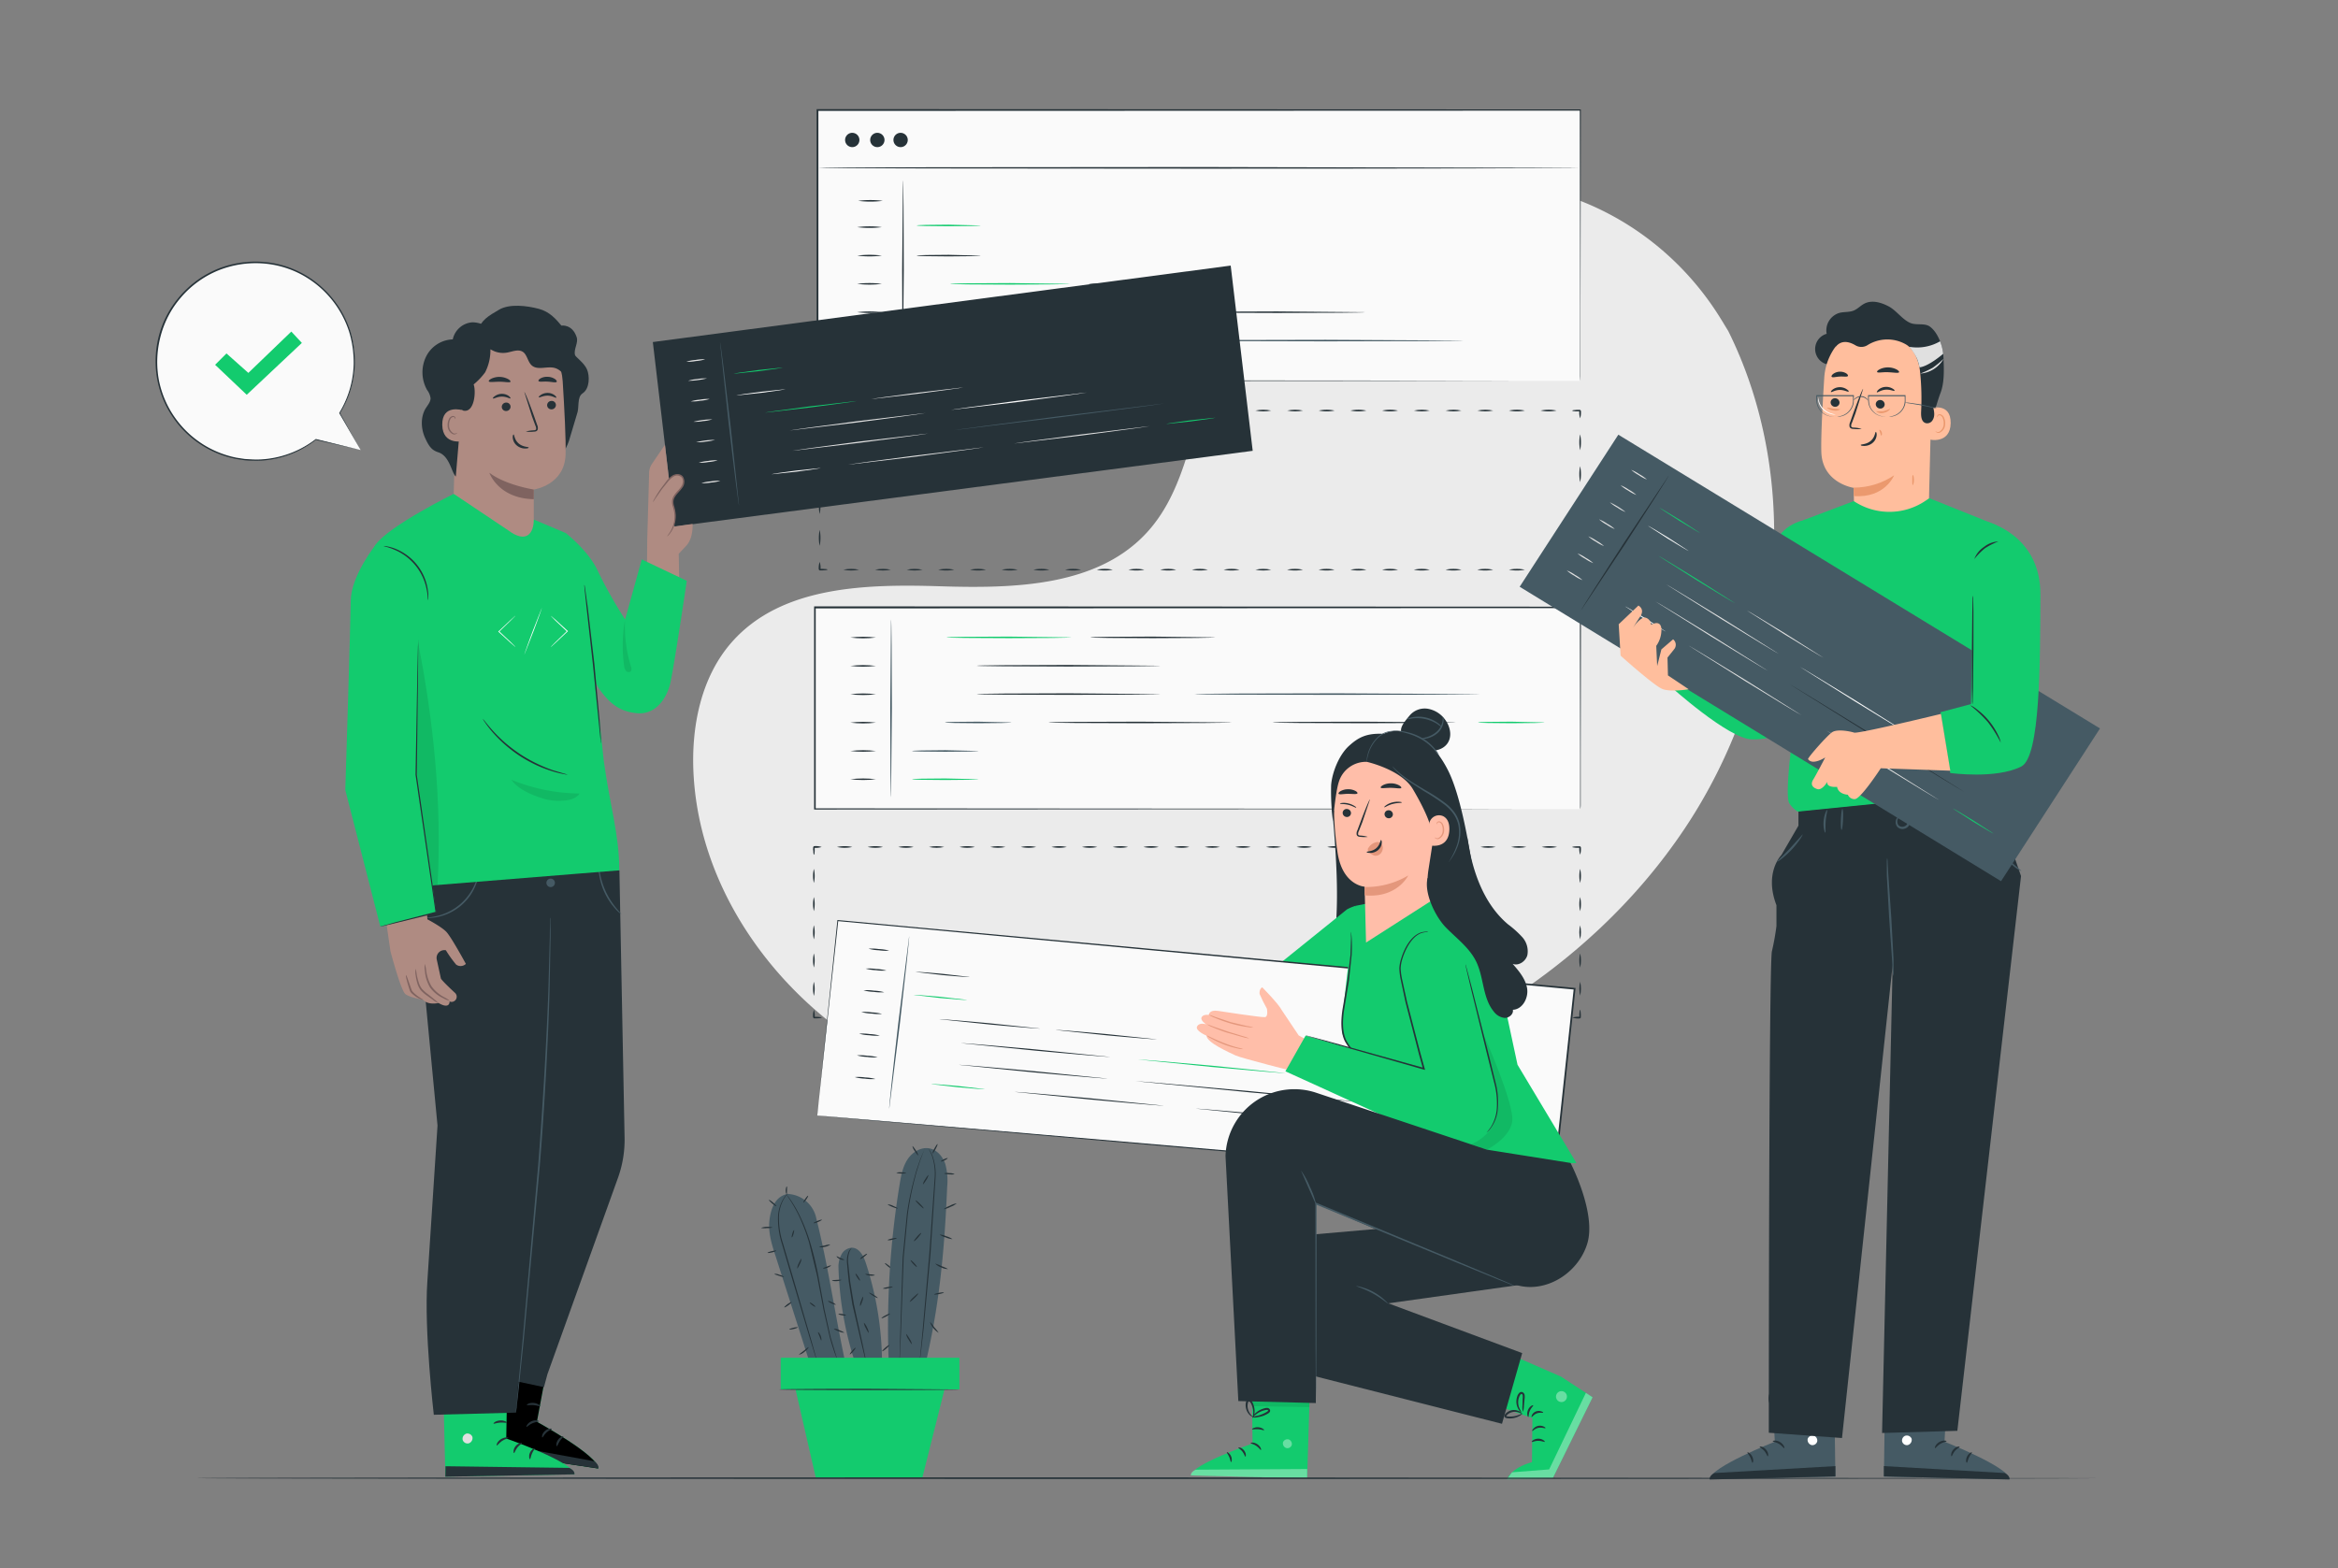 <svg xmlns="http://www.w3.org/2000/svg" xmlns:xlink="http://www.w3.org/1999/xlink" width="240" height="161" fill="none" xmlns:v="https://vecta.io/nano"><rect width="100%" height="100%" fill="#808080" stroke="none"/><style><![CDATA[.B{fill:#263238}.C{fill:#13cb6e}.D{fill:#455a64}.E{fill:#fafafa}.F{fill:#fff}.G{fill:#e0e0e0}.H{opacity:.09}.I{fill:#af8b82}.J{fill:#ffbe9d}.K{fill:#eb996e}.L{fill:#ffbea9}.M{fill:#e4977c}.N{fill:#7f6360}]]></style><path d="M177.418 34.005l-.669-1.098c-5.619-9.261-15.789-14.845-26.49-14.166a27.79 27.79 0 0 0-4.102.563c-9.738 2.083-18.215 9.45-21.725 18.88-2.067 5.546-2.643 11.933-6.563 16.336-5.104 5.731-13.76 5.91-21.383 5.674s-16.282-.029-21.36 5.731c-3.181 3.603-4.189 8.726-3.933 13.552.678 12.778 9.581 24.199 20.902 29.879s24.64 6.185 37.04 3.686c17.357-3.497 33.866-13.12 43.786-27.949s12.435-35.069 4.496-51.088z" fill="#ebebeb"/><path d="M91.584 130.296c-.022.026-.208-.083-.413-.249s-.358-.32-.336-.352.208.086.416.249.355.324.333.352z" class="B"/><path d="M97.229 121.858a6.46 6.46 0 0 0-.192-2.342c-.25-.749-.826-1.44-1.6-1.6-.88-.183-1.786.374-2.278 1.126s-.662 1.667-.81 2.56a90.43 90.43 0 0 0-1.107 18.56l3.61.506c1.584-6.49 2.09-12.147 2.378-18.81z" class="D"/><path d="M94.938 117.89a.42.42 0 0 1-.016.058l-.061.163-.24.624-.173.448-.173.547-.202.64-.189.717a31.18 31.18 0 0 0-.694 3.571l-.426 4.438-.294 8.106-.115 2.458-.045.665v.173.061a.25.25 0 0 1 0-.061v-.173l.022-.669.07-2.457.259-8.112.435-4.448a29.52 29.52 0 0 1 .726-3.575l.195-.716c.061-.228.147-.432.211-.64l.186-.544c.054-.167.128-.32.182-.448l.266-.615.07-.16c-.01-.035 0-.054.003-.051zm.332 0a2.62 2.62 0 0 1 .442.749 5.55 5.55 0 0 1 .32 2.333l-.512 7.773-.717 7.76-.266 2.345-.083.64c0 .067-.016.122-.022.167.001.018.001.036 0 .054v-.058-.166l.058-.64.227-2.349.678-7.76.547-7.766c.067-.783-.03-1.571-.285-2.314-.107-.266-.236-.523-.387-.768zm2.503 9.341c-.237-.02-.469-.081-.685-.179a1.96 1.96 0 0 1-.64-.298c.237.017.469.077.685.176a1.93 1.93 0 0 1 .64.301zm.435-3.68a2.16 2.16 0 0 1-.64.361c-.219.122-.457.205-.704.247.191-.157.407-.279.64-.362a2.18 2.18 0 0 1 .704-.246zm-.227-3.002c0 .039-.243.048-.538.029s-.531-.064-.528-.102a1.21 1.21 0 0 1 .538-.026c.181-.009.362.025.528.099zm-3.722-1.92c-.032.016-.189-.179-.352-.442a1.29 1.29 0 0 1-.246-.508c.032-.02.189.179.355.441a1.32 1.32 0 0 1 .243.509zm-1.232 1.815c-.337.075-.687.068-1.021-.023a1.06 1.06 0 0 1 .512-.054c.282.006.512.038.509.077zm-.867 3.628c0 .036-.253-.032-.538-.147s-.506-.233-.493-.265c.189.006.375.056.541.147.269.115.49.233.49.265zm-.109 3.057c0 .035-.198.105-.461.16-.156.051-.321.065-.483.038 0-.035.198-.109.458-.163s.477-.071.486-.035zm-.416 4.995c0 .035-.211.102-.486.15-.166.05-.341.06-.512.029 0-.035.211-.106.486-.154s.506-.061.512-.025zm-.275 2.755c.016.032-.166.16-.406.288s-.451.204-.467.176.163-.16.406-.288.448-.208.467-.176zm2.25 3.129c-.029.02-.189-.201-.352-.486-.12-.165-.203-.354-.243-.554.029-.019.189.202.355.49.118.164.2.352.24.55zm.649-5.203c.026.026-.15.24-.394.477s-.461.41-.486.384a1.67 1.67 0 0 1 .397-.477c.243-.233.458-.406.483-.384zm-.144-2.726c-.026.025-.189-.109-.365-.298s-.298-.365-.272-.39.189.112.368.301.294.364.269.387zm.448-3.485c.026.022-.122.23-.32.464s-.397.4-.426.377.122-.233.32-.464.4-.403.426-.377zm.25-2.531c-.022.026-.23-.138-.458-.362s-.394-.425-.368-.451.23.135.458.362.394.425.368.451zm.496-3.418a1.32 1.32 0 0 1-.23.512c-.157.266-.32.464-.342.445a1.33 1.33 0 0 1 .23-.512c.16-.266.31-.467.342-.445zm.928-3.174c.032.019-.058.246-.202.515s-.288.467-.32.451a1.29 1.29 0 0 1 .205-.515c.144-.266.285-.477.317-.451zm1.043 1.44c0 .032-.131.134-.32.227s-.362.141-.378.109.128-.135.32-.227.378-.141.378-.109zm.038 11.386a1.5 1.5 0 0 1-.707-.173c-.233-.076-.444-.211-.611-.391a4.06 4.06 0 0 1 .662.272c.227.077.447.175.656.292zm-.431 2.409c0 .035-.211.109-.486.16s-.502.067-.509.032.211-.106.486-.157.502-.07.509-.035zm-.532 4.134a2.04 2.04 0 0 1-.893-1.126 4.31 4.31 0 0 1 .445.566 4.05 4.05 0 0 1 .448.56zm-5.795 1.892c-.022-.026.125-.189.32-.365s.39-.294.413-.266-.125.189-.32.365-.394.295-.413.266z" class="B"/><path d="M88.89 129.708c-.234-.733-.675-1.6-1.446-1.6a1.28 1.28 0 0 0-1.081.723 2.65 2.65 0 0 0-.291 1.328 34.43 34.43 0 0 0 1.654 9.6h2.816c-.034-3.415-.591-6.805-1.651-10.051zm-5.095-4.615a3.13 3.13 0 0 0-2.935-2.505c-1.245.217-1.728 1.446-1.875 2.701s.243 2.505.64 3.708l3.709 11.601 3.504-.385c-1.123-5.168-1.76-9.968-3.043-15.12z" class="D"/><g class="B"><path d="M87.443 128.111a2.87 2.87 0 0 0-.237.397c-.144.398-.189.825-.131 1.244l.205 1.888.378 2.292.906 4.131.256 1.254.058.346c0 .08.019.121 0 .121a.5.5 0 0 1-.035-.118l-.083-.336-.298-1.248-.96-4.125-.368-2.301-.102-1.014-.077-.883a2.56 2.56 0 0 1 .176-1.28c.077-.144.184-.269.314-.368zm-6.531-5.622a4.93 4.93 0 0 0-.422.569 4.02 4.02 0 0 0-.534 1.834 8.42 8.42 0 0 0 .435 2.822l.998 3.389 1.795 6.167.528 1.872.138.512c.019.058.033.118.042.179a.75.75 0 0 1-.067-.173l-.16-.506-.57-1.859-1.827-6.157-.992-3.392a8.36 8.36 0 0 1-.41-2.86 3.88 3.88 0 0 1 .582-1.853 2.15 2.15 0 0 1 .464-.544z"/><path d="M86.061 139.845a1.06 1.06 0 0 1-.077-.17l-.202-.492c-.166-.429-.381-1.063-.602-1.86l-.64-2.825-.662-3.488-.829-3.443c-.272-.925-.613-1.828-1.021-2.701a14.2 14.2 0 0 0-.96-1.703l-.294-.441a.7.7 0 0 1-.096-.157c.043.045.082.093.118.144l.32.426a12.45 12.45 0 0 1 .986 1.692c.422.872.775 1.776 1.053 2.704a34.36 34.36 0 0 1 .845 3.453l.64 3.488.624 2.826.563 1.869.176.502a.65.65 0 0 1 .058.176zm-6.381-11.427c0 .035-.182.112-.426.17s-.448.079-.458.044.182-.108.426-.169.458-.08.458-.045zm-.374-2.39a1.79 1.79 0 0 1-.592.064c-.198.028-.399.021-.595-.02a2.01 2.01 0 0 1 1.187-.044zm.393-2.183c-.022.026-.214-.096-.426-.275s-.365-.349-.342-.374.214.096.426.275.365.346.342.374z"/><path d="M80.768 121.82c.035 0 .026.179.019.384s0 .377-.042.384-.093-.167-.086-.387.074-.391.109-.381zm2.186.953c.029.019-.058.192-.192.384s-.269.32-.298.32.058-.195.192-.387.269-.339.298-.317zm1.417 2.461c0 .035-.17.141-.406.237s-.442.147-.454.115.17-.137.406-.233.442-.151.454-.119zm.861 2.535c-.158.133-.352.218-.557.243-.195.065-.405.073-.605.022a2.2 2.2 0 0 1 .576-.147 2.44 2.44 0 0 1 .586-.118zm-3.952-.724c-.035 0 0-.186.054-.39s.144-.362.176-.352 0 .185-.054.39-.141.368-.176.352zm.554 3.201a1.24 1.24 0 0 1 .157-.528c.122-.276.246-.49.278-.477-.012.186-.067.367-.16.528-.118.265-.243.477-.275.477zm-1.363.857a1.32 1.32 0 0 1-.502-.112c-.269-.083-.486-.16-.48-.195a.96.96 0 0 1 .512.089c.282.071.486.186.47.218zm.787 2.595c.019.029-.131.17-.336.32s-.39.243-.41.214.128-.173.32-.32.403-.246.426-.214zm.627 2.586c0 .035-.176.109-.413.166s-.438.077-.448.042.179-.109.416-.167.438-.076.445-.041zm3.414-6.359c.019.029-.141.157-.371.243s-.435.096-.442.061.176-.099.397-.182.4-.147.416-.122zm.49 4.029c0 .032-.205-.026-.422-.128s-.384-.211-.368-.243.205.025.422.128.381.211.368.243zm.861 2.88c-.195-.01-.386-.061-.56-.15a1.35 1.35 0 0 1-.509-.269 1.26 1.26 0 0 1 .557.15c.294.116.525.234.512.269zm-4.627 2.256c-.016-.035.214-.189.48-.397s.47-.396.496-.371-.141.256-.416.471c-.157.147-.35.25-.56.297zm2.278-1.465c-.038 0-.086-.189-.176-.413s-.179-.403-.147-.426.176.135.269.378.09.457.054.461zm-.605-3.463c-.019.029-.166-.042-.32-.157s-.275-.233-.256-.262.17.041.32.157.278.233.256.262zm5.309-5.427c.019.029-.125.169-.32.32s-.378.24-.397.211.122-.17.32-.32.374-.24.397-.211zm.8 2.186c0 .035-.224.083-.499.051s-.486-.122-.477-.154.227 0 .49.026a1.46 1.46 0 0 1 .486.077zm-3.44.492c0 .032-.198.109-.467.125s-.483-.029-.48-.064.214-.048.47-.064.47-.032.477.003zm.294-2.067c0 .032-.211.038-.442-.067s-.362-.269-.336-.292.182.08.39.173.394.147.387.186zm3.44 3.923c-.019.029-.234-.07-.48-.227s-.432-.304-.413-.32.234.071.48.224.432.295.413.323z"/></g><g class="C"><path d="M98.486 139.404H80.144v3.251h18.342v-3.251z"/><path d="M81.514 142.012l2.23 9.715h10.934l2.438-9.715H81.514z"/></g><path d="M98.477 142.661c0 .036-4.138.064-9.238.064s-9.242-.028-9.242-.064 4.138-.067 9.242-.067l9.238.067zm-10.202-11.177c-.029.019-.154-.128-.278-.32s-.202-.378-.17-.394.154.125.278.32.214.375.17.394zm.007 2.601a1.06 1.06 0 0 1 .096-.493c.09-.262.186-.464.221-.454a1.06 1.06 0 0 1-.096.496c-.086.272-.182.477-.221.451zm.896 2.758c-.032.016-.17-.204-.304-.489a1.35 1.35 0 0 1-.192-.547 1.37 1.37 0 0 1 .32.492 1.3 1.3 0 0 1 .176.544zm-1.936 2.212c-.029-.026.083-.195.243-.381s.32-.32.342-.294-.083.192-.243.377-.317.32-.343.298zm-.407-4.01c0 .035-.182.035-.394 0s-.381-.096-.374-.131.182-.032.397 0 .378.093.371.131z" class="B"/><path d="M37.021 46.207l-2.141-3.798c1.332-2.163 1.806-4.746 1.33-7.242s-1.868-4.722-3.903-6.243-4.565-2.226-7.093-1.976-4.871 1.436-6.569 3.325-2.628 4.346-2.607 6.886.992 4.981 2.721 6.842 4.092 3.008 6.624 3.216 5.05-.539 7.059-2.094l4.579 1.085z" class="E"/><path d="M37.021 46.207l-4.608-1.04c-.011-.003-.02-.01-.025-.02s-.007-.021-.004-.032V45.1l.058.058a10.13 10.13 0 0 1-4.88 2.061 8.9 8.9 0 0 1-1.6.083c-.275 0-.56-.022-.845-.045l-.858-.131a10.24 10.24 0 0 1-6.365-4.08c-.849-1.174-1.436-2.516-1.722-3.936-.298-1.505-.259-3.056.115-4.544.39-1.539 1.138-2.964 2.182-4.16a10.24 10.24 0 0 1 3.93-2.819c1.449-.572 3.007-.811 4.56-.701 1.471.101 2.901.524 4.189 1.242a10.33 10.33 0 0 1 4.832 5.946c.315 1.075.464 2.192.442 3.312a10.14 10.14 0 0 1-1.523 5.046v-.042l2.122 3.818-2.192-3.776c-.003-.007-.005-.014-.005-.021s.002-.014.005-.021a10.09 10.09 0 0 0 1.478-5.008 10.95 10.95 0 0 0-.451-3.27 10.21 10.21 0 0 0-4.781-5.853 9.92 9.92 0 0 0-4.125-1.213 10.29 10.29 0 0 0-4.48.694 10.07 10.07 0 0 0-3.859 2.758c-1.034 1.182-1.771 2.594-2.15 4.118-.373 1.459-.422 2.981-.141 4.461.282 1.397.858 2.718 1.69 3.875a10.14 10.14 0 0 0 6.262 4.042l.851.131.832.048a9.01 9.01 0 0 0 1.6-.074c1.764-.232 3.435-.925 4.845-2.01.019-.012.025-.013.03-.013.022.006.026.009.03.013s.007.017.007.026-.003.018-.007.026l-.026-.064 4.586 1.13z" class="B"/><path d="M22.083 37.455l1.165-1.165 2.246 1.997 4.41-4.243 1.082 1.165-5.658 5.325-3.245-3.078z" class="C"/><g class="B"><path d="M161.405 104.482c.258-.081.53-.109.8-.083l-.083.083v-.157-.15c0-.054 0-.182.019-.253 0-.147.035-.237.057-.237s.045.09.058.237c0 .071.016.157.019.253v.15.157l-.083.083c-.265.027-.533-.002-.787-.083z"/><use xlink:href="#B"/><use xlink:href="#C"/><use xlink:href="#C" x="-3.146"/><use xlink:href="#B" x="-9.437"/><use xlink:href="#D"/><path d="M142.534 104.482a3.75 3.75 0 0 1 1.572 0 3.75 3.75 0 0 1-1.572 0z"/><use xlink:href="#D" x="-6.291"/><path d="M136.243 104.482c.518-.111 1.054-.111 1.571 0-.517.111-1.053.111-1.571 0zm-3.145 0c.517-.111 1.053-.111 1.571 0-.518.111-1.054.111-1.571 0z"/><use xlink:href="#C" x="-25.162"/><use xlink:href="#B" x="-31.453"/><use xlink:href="#C" x="-31.453"/><use xlink:href="#B" x="-37.744"/><use xlink:href="#D" x="-28.307"/><use xlink:href="#D" x="-31.44"/><use xlink:href="#D" x="-34.598"/><use xlink:href="#D" x="-37.744"/><use xlink:href="#B" x="-53.469"/><use xlink:href="#C" x="-53.469"/><path d="M98.499 104.482c.519-.111 1.055-.111 1.575 0-.519.111-1.056.111-1.575 0zm-3.139 0c.519-.111 1.055-.111 1.575 0-.519.111-1.055.111-1.575 0z"/><use xlink:href="#E"/><use xlink:href="#E" x="-3.145"/><use xlink:href="#E" x="-6.291"/><path d="M83.546 103.685c.083.258.111.531.083.8l-.083-.083h.32l.253.019c.144.016.234.036.234.058s-.09.045-.234.061l-.253.016h-.15-.163l-.083-.083a2.04 2.04 0 0 1 .077-.788zm0-2.88c.11.476.11.971 0 1.447a3.2 3.2 0 0 1 0-1.447z"/><use xlink:href="#F"/><path d="M83.546 94.997a3.2 3.2 0 0 1 0 1.45 3.2 3.2 0 0 1 0-1.45z"/><use xlink:href="#F" y="-5.788"/><use xlink:href="#F" y="-8.684"/><path d="M84.346 86.962a2.02 2.02 0 0 1-.8.083l.083-.083v.157.15c0 .096 0 .182-.016.256 0 .144-.038.234-.061.234s-.042-.09-.058-.234c0-.074 0-.16-.019-.256s0-.102 0-.15v-.157l.083-.083c.265-.026.533.002.787.083z"/><use xlink:href="#G"/><use xlink:href="#G" x="3.146"/><use xlink:href="#G" x="6.291"/><use xlink:href="#H"/><use xlink:href="#I"/><use xlink:href="#H" x="6.291"/><use xlink:href="#I" x="6.291"/><use xlink:href="#G" x="22.016"/><use xlink:href="#G" x="25.149"/><use xlink:href="#G" x="28.307"/><use xlink:href="#G" x="31.453"/><use xlink:href="#I" x="22.016"/><use xlink:href="#H" x="28.307"/><use xlink:href="#I" x="28.307"/><use xlink:href="#H" x="34.592"/><use xlink:href="#G" x="47.178"/><use xlink:href="#G" x="50.323"/><use xlink:href="#G" x="53.469"/><path d="M144.106 86.962c-.518.111-1.054.111-1.572 0 .518-.111 1.054-.111 1.572 0z"/><use xlink:href="#G" x="59.76"/><use xlink:href="#H" x="53.472"/><use xlink:href="#H" x="56.614"/><use xlink:href="#H" x="59.76"/><use xlink:href="#I" x="59.76"/><path d="M162.205 87.762c-.081-.258-.11-.53-.083-.8l.083.083h-.32c-.096 0-.183 0-.256-.019-.144-.016-.234-.035-.234-.058s.09-.045.234-.061l.256-.016h.15.16c.039.035-.083-.083.083.083.028.265.003.532-.073.787z"/><use xlink:href="#J"/><use xlink:href="#J" y="2.896"/><path d="M162.205 96.447c-.111-.477-.111-.973 0-1.45.111.477.111.973 0 1.45z"/><use xlink:href="#J" y="8.685"/><path d="M162.205 102.236c-.111-.476-.111-.971 0-1.447.11.476.11.971 0 1.447z"/></g><path d="M162.205 62.383H83.622v20.694h78.583V62.383z" class="E"/><g class="B"><path d="M162.205 83.077v-.358-1.043-4.051l-.029-15.242.051.051-78.576.032.083-.083v20.694l-.083-.083 56.106.038 16.496.022h4.435 1.152.394-.384-1.14-4.419l-16.477.026-56.163.035h-.08v-.08-20.694-.083h.09l78.576.032h.051v.051l-.029 15.27v4.038 1.037c0 .234-.054.39-.054.39z"/><use xlink:href="#K"/><use xlink:href="#K" y="2.912"/><use xlink:href="#K" y="5.824"/><use xlink:href="#K" y="8.736"/><path d="M89.92 77.106c-.875.102-1.759.102-2.634 0 .875-.107 1.759-.107 2.634 0zm0 2.9c-.875.107-1.759.107-2.634 0 .875-.102 1.759-.102 2.634 0z"/></g><path d="M100.451 80.006c0 .045-1.529.08-3.414.08s-3.414-.035-3.414-.08 1.53-.077 3.414-.077l3.414.077z" class="C"/><path d="M100.451 77.106c0 .042-1.529.077-3.414.077s-3.414-.035-3.414-.077 1.53-.08 3.414-.08l3.414.08z" class="D"/><path d="M109.958 65.442c0 .045-2.86.08-6.4.08s-6.4-.035-6.4-.08 2.861-.08 6.4-.08l6.4.08z" class="C"/><path d="M124.73 65.442c0 .045-2.861.08-6.4.08s-6.4-.035-6.4-.08 2.86-.08 6.4-.08l6.4.08zm-5.645 2.912c0 .042-4.215.08-9.411.08s-9.415-.038-9.415-.08 4.215-.08 9.415-.08l9.411.08zm0 2.912c0 .042-4.215.077-9.411.077s-9.415-.035-9.415-.077 4.215-.08 9.415-.08l9.411.08zm7.366 2.909c0 .045-4.214.08-9.411.08s-9.414-.035-9.414-.08 4.214-.077 9.414-.077l9.411.077zm23.005 0c0 .045-4.214.08-9.411.08s-9.415-.035-9.415-.08 4.215-.077 9.415-.077l9.411.077z" class="B"/><path d="M141.456 68.354c0 .042-4.214.08-9.411.08s-9.415-.038-9.415-.08 4.215-.08 9.415-.08l9.411.08z" class="E"/><path d="M151.862 71.266c0 .042-6.544.077-14.614.077s-14.618-.035-14.618-.077 6.544-.08 14.618-.08l14.614.08zm-48.028 2.909c0 .045-1.53.08-3.415.08s-3.414-.035-3.414-.08 1.53-.077 3.414-.077l3.415.077z" class="D"/><path d="M158.554 74.175c0 .045-1.53.08-3.415.08s-3.414-.035-3.414-.08 1.529-.077 3.414-.077l3.415.077z" class="C"/><path d="M162.205 11.304H83.898v27.808h78.307V11.304z" class="E"/><g class="B"><path d="M162.205 39.113v-.49-1.424-5.491l-.029-20.403.054.054-78.304.029.083-.083v27.808l-.08-.083 56.08.038 16.32.022h4.374 1.133.387-.378-1.123-4.358l-16.32.022-56.135.038h-.083V11.205h.086l78.304.029h.057v.058l-.035 20.451v5.478 1.414c0 .32-.035.477-.035.477z"/><path d="M162.211 17.234c0 .045-17.51.083-39.104.083s-39.11-.032-39.11-.083 17.507-.083 39.11-.083l39.104.083z"/><use xlink:href="#L"/><use xlink:href="#L" x="2.576"/><use xlink:href="#L" x="4.963"/><path d="M90.522 23.321a10.04 10.04 0 0 1-2.534 0 10.08 10.08 0 0 1 2.534 0zm.096-2.701a10.05 10.05 0 0 1-2.531 0 10.05 10.05 0 0 1 2.531 0zm-.096 5.625a10.04 10.04 0 0 1-2.522 0 10.04 10.04 0 0 1 2.534 0h-.013zm0 2.9a10.53 10.53 0 0 1-2.534 0 10.04 10.04 0 0 1 2.534 0zm0 2.912a10.53 10.53 0 0 1-2.534 0 10.04 10.04 0 0 1 2.534 0zm0 2.909a10.08 10.08 0 0 1-2.534 0 10.53 10.53 0 0 1 2.534 0z"/></g><g class="C"><use xlink:href="#M"/><path d="M109.827 29.145c0 .042-2.752.077-6.147.077s-6.15-.035-6.15-.077 2.752-.08 6.15-.08l6.147.08z"/></g><path d="M124.048 29.145c0 .042-2.752.077-6.147.077s-6.151-.035-6.151-.077 2.752-.08 6.151-.08l6.147.08zm-5.434 2.911c0 .042-4.057.077-9.062.077s-9.062-.035-9.062-.077 4.054-.08 9.062-.08l9.062.08zm0 2.91c0 .045-4.057.08-9.062.08s-9.062-.035-9.062-.08 4.054-.077 9.062-.077l9.062.077zm21.546-2.91c0 .042-4.058.077-9.062.077s-9.063-.035-9.063-.077 4.058-.08 9.063-.08l9.062.08z" class="B"/><path d="M150.173 34.966c0 .045-6.301.08-14.08.08s-14.08-.035-14.08-.08 6.297-.077 14.08-.077l14.08.077z" class="D"/><g class="B"><use xlink:href="#M" y="3.097"/><path d="M92.691 37.029c-.048 0-.083-4.16-.083-9.261l.083-9.258c.048 0 .083 4.16.083 9.258l-.083 9.261z"/></g><path d="M104.96 40.402c0 .042-1.472.077-3.286.077s-3.287-.035-3.287-.077 1.453-.077 3.283-.077l3.29.077z" class="E"/><g class="B"><path d="M161.405 58.492c.258-.083.53-.111.8-.083l-.083.083v-.157-.15c0-.054 0-.182.019-.253 0-.144.035-.234.057-.234s.045.09.058.234c0 .07.016.157.019.253v.15.157c-.038.035.083-.083-.083.083a2.02 2.02 0 0 1-.787-.083z"/><use xlink:href="#N"/><use xlink:href="#N" x="-3.254"/><use xlink:href="#O"/><path d="M148.39 58.492a4.01 4.01 0 0 1 1.626 0 4.01 4.01 0 0 1-1.626 0zm-3.254 0a4.01 4.01 0 0 1 1.626 0 4.01 4.01 0 0 1-1.626 0z"/><use xlink:href="#O" x="-9.763"/><use xlink:href="#N" x="-19.523"/><use xlink:href="#N" x="-22.79"/><use xlink:href="#O" x="-19.523"/><path d="M128.867 58.492c.536-.111 1.09-.111 1.626 0-.536.111-1.09.111-1.626 0z"/><use xlink:href="#O" x="-26.032"/><use xlink:href="#N" x="-35.792"/><use xlink:href="#N" x="-39.046"/><use xlink:href="#N" x="-42.31"/><path d="M112.598 58.492a4.01 4.01 0 0 1 1.626 0 4.01 4.01 0 0 1-1.626 0zm-3.254 0a4.01 4.01 0 0 1 1.626 0 4.01 4.01 0 0 1-1.626 0z"/><use xlink:href="#O" x="-45.555"/><use xlink:href="#N" x="-55.315"/><use xlink:href="#N" x="-58.569"/><use xlink:href="#N" x="-61.83"/><use xlink:href="#P"/><use xlink:href="#P" x="-3.254"/><use xlink:href="#P" x="-6.509"/><path d="M84.141 57.692a2.02 2.02 0 0 1 .083.8l-.083-.083h.16.15l.253.016c.147 0 .237.035.237.061s-.09.042-.237.058l-.253.019h-.32l-.083-.083c-.023-.266.008-.534.093-.787zm0-3.287a4.07 4.07 0 0 1 0 1.638 4.07 4.07 0 0 1 0-1.638zm0-3.264c.111.539.111 1.096 0 1.635a4.06 4.06 0 0 1 0-1.635zm0-3.276a4.07 4.07 0 0 1 0 1.638 4.07 4.07 0 0 1 0-1.638zm0-3.274c.111.539.111 1.096 0 1.635a4.06 4.06 0 0 1 0-1.635zm.8-2.438a2.02 2.02 0 0 1-.8.083l.083-.083v.301c0 .096 0 .182-.019.256-.016.144-.035.234-.058.234s-.045-.09-.061-.234c0-.074 0-.16-.016-.256v-.15-.15l.083-.083a2.02 2.02 0 0 1 .787.083z"/><use xlink:href="#Q"/><use xlink:href="#Q" x="3.254"/><use xlink:href="#Q" x="6.509"/><use xlink:href="#R"/><use xlink:href="#R" x="3.255"/><use xlink:href="#R" x="6.509"/><use xlink:href="#S"/><path d="M110.97 42.153c-.537.111-1.09.111-1.626 0 .536-.111 1.089-.111 1.626 0z"/><use xlink:href="#T"/><path d="M117.478 42.153c-.537.111-1.091.111-1.628 0 .537-.111 1.091-.111 1.628 0z"/><use xlink:href="#R" x="22.778"/><use xlink:href="#R" x="26.032"/><use xlink:href="#S" x="19.523"/><path d="M130.493 42.153c-.536.111-1.09.111-1.626 0 .536-.111 1.09-.111 1.626 0z"/><use xlink:href="#T" x="19.52"/><use xlink:href="#R" x="39.047"/><use xlink:href="#R" x="42.301"/><use xlink:href="#S" x="35.792"/><path d="M146.762 42.153c-.537.111-1.09.111-1.626 0 .536-.111 1.089-.111 1.626 0z"/><use xlink:href="#T" x="35.776"/><use xlink:href="#T" x="39.04"/><use xlink:href="#R" x="58.57"/><use xlink:href="#R" x="61.824"/><path d="M162.205 42.952c-.081-.258-.11-.53-.083-.8l.083.083h-.32c-.096 0-.183 0-.256-.019-.144 0-.234-.035-.234-.058s.09-.045.234-.058c.073 0 .16-.016.256-.019h.15.16l.083.083c.028.265.003.532-.073.787zm0 3.274c-.111-.539-.111-1.096 0-1.635.111.539.111 1.096 0 1.635zm0 3.277a4.07 4.07 0 0 1 0-1.638 4.07 4.07 0 0 1 0 1.638zm0 3.274c-.111-.54-.111-1.096 0-1.635.111.539.111 1.096 0 1.635zm0 3.276a4.07 4.07 0 0 1 0-1.638 4.07 4.07 0 0 1 0 1.638z"/></g><path d="M91.469 81.858c-.048 0-.083-4.09-.083-9.13l.083-9.126c.048 0 .083 4.086.083 9.126l-.083 9.13zm96.793 59.395l.144 10.365-12.896.247c.055-1.232 6.679-3.84 6.679-3.84l-.365-6.637 6.438-.135z" class="D"/><path d="M186.163 147.397a.53.53 0 0 1 .303.226c.07.109.096.241.075.369-.031.126-.109.235-.218.305a.51.51 0 0 1-.368.073c-.133-.038-.248-.125-.321-.244s-.098-.259-.072-.396c.046-.124.138-.227.257-.286a.53.53 0 0 1 .383-.034" class="F"/><g class="B"><path d="M188.406 151.58v-1.05l-12.406.711s-.566.265-.493.665l12.899-.326zm-6.428-3.61c0 .064.32.087.64.282s.483.457.54.432-.044-.387-.428-.618-.768-.153-.752-.096zm-1.341.586c0 .061.259.163.48.425s.285.541.349.538.096-.362-.183-.682-.646-.352-.646-.281zm-.739 1.632c.057 0 .14-.304-.029-.64s-.464-.474-.49-.423.16.234.295.519.166.54.224.544zm2.163-3.741c.029.058.32-.035.672-.016s.64.125.669.071-.24-.276-.66-.292-.71.189-.681.237zm.278-1.533a1.24 1.24 0 0 0 .64 0c.232-.046.458-.12.672-.221a3.07 3.07 0 0 0 .368-.204c.072-.042.137-.095.192-.157a.28.28 0 0 0 .064-.156c.004-.058-.011-.115-.041-.164s-.074-.08-.123-.104-.102-.037-.156-.037a.84.84 0 0 0-.243.039c-.136.037-.269.086-.397.147-.216.101-.415.236-.589.4-.294.284-.39.521-.371.531s.173-.179.471-.413a2.69 2.69 0 0 1 .572-.336 2.4 2.4 0 0 1 .368-.121c.135-.039.25-.042.288.019s0 .032 0 .073a.68.68 0 0 1-.14.112c-.11.074-.223.141-.34.202a3.81 3.81 0 0 1-.617.253 4.21 4.21 0 0 0-.618.137z"/><path d="M182.426 145.001a1.04 1.04 0 0 0 .156-.64 2.1 2.1 0 0 0-.102-.704 2.15 2.15 0 0 0-.17-.391.53.53 0 0 0-.168-.214c-.073-.056-.159-.093-.251-.106-.057.002-.113.02-.16.053s-.084.079-.105.133c-.032.076-.054.155-.064.237a1.51 1.51 0 0 0 0 .435c.04.241.139.468.288.662.259.32.521.4.528.378s-.202-.151-.4-.467a1.45 1.45 0 0 1-.218-.602 1.3 1.3 0 0 1 0-.374c.016-.138.067-.25.118-.237a.48.48 0 0 1 .231.208 2.48 2.48 0 0 1 .166.349c.075.206.122.421.138.64.038.393-.013.63.013.64z"/></g><path d="M193.53 141.253l-.144 10.365 12.896.247c-.052-1.232-6.676-3.84-6.676-3.84l.365-6.637-6.441-.135z" class="D"/><path d="M195.629 147.397a.52.52 0 0 0-.303.225c-.069.11-.095.242-.072.37.031.126.108.235.217.305s.239.096.366.073a.56.56 0 0 0 .322-.243c.073-.119.1-.26.075-.397-.047-.124-.139-.226-.258-.285s-.255-.072-.382-.035" class="F"/><g class="B"><path d="M193.386 151.58v-1.05l12.39.711s.57.265.493.665l-12.883-.326zm6.428-3.61c0 .064-.32.087-.64.282s-.483.457-.54.432.041-.387.425-.618.771-.153.755-.096zm1.344.586c0 .061-.262.163-.483.425s-.285.541-.345.538-.096-.362.182-.682.646-.352.646-.281zm.736 1.632c-.057 0-.137-.304.029-.64s.467-.474.493-.423-.16.234-.294.519-.164.54-.228.544zm-2.163-3.741c-.029.058-.32-.035-.672-.016s-.64.125-.669.071.24-.276.66-.292.713.189.681.237zm-.278-1.533a1.24 1.24 0 0 1-.64 0 2.99 2.99 0 0 1-.672-.221c-.126-.059-.248-.128-.365-.204-.073-.041-.139-.094-.195-.157-.037-.044-.059-.099-.063-.156s.01-.115.04-.164.075-.08.124-.104a.36.36 0 0 1 .158-.037.89.89 0 0 1 .24.039 2.4 2.4 0 0 1 .4.147 2.23 2.23 0 0 1 .586.4c.294.284.393.521.371.531s-.17-.179-.471-.413c-.175-.134-.367-.247-.569-.336-.12-.049-.243-.09-.368-.121-.138-.039-.253-.042-.288.019s0 .032 0 .073a.66.66 0 0 0 .141.112 2.99 2.99 0 0 0 .336.202 3.84 3.84 0 0 0 .62.253 4.17 4.17 0 0 1 .615.137z"/><path d="M199.36 145.001c-.122-.19-.179-.415-.16-.64-.006-.239.029-.477.102-.704.045-.136.103-.267.173-.391a.53.53 0 0 1 .166-.215c.073-.056.159-.092.25-.105.058.004.113.024.16.056s.085.078.109.13a.92.92 0 0 1 .061.237 1.44 1.44 0 0 1 0 .435 1.46 1.46 0 0 1-.288.662c-.256.32-.522.4-.525.378s.198-.151.4-.467a1.49 1.49 0 0 0 .214-.602 1.3 1.3 0 0 0 0-.374c-.019-.138-.067-.25-.118-.237s-.176.099-.23.208a1.93 1.93 0 0 0-.167.349 2.26 2.26 0 0 0-.137.64c-.029.393.035.63-.01.64z"/><path d="M204.454 81.266l-19.84 2.003v1.504l-1.744 3.008s-1.804 1.805-.515 5.158v2.15a25.33 25.33 0 0 1-.464 2.579c-.32 1.28-.32 49.437-.32 49.437l7.514.541 5.2-48.602-1.088 48.087 7.728-.224 6.537-56.96-3.008-8.682z"/></g><path d="M194.336 100.216a2.38 2.38 0 0 1-.045-.476l-.073-1.296-.298-4.278-.234-4.288v-1.302a2.27 2.27 0 0 1 .036-.48 1.91 1.91 0 0 1 .048.477l.073 1.299.298 4.278.233 4.288v1.302c.008.16-.005.32-.038.476zm4.413-15.756c-.064 0-.023-.579-.125-1.28l-.24-1.254c.058-.026.349.496.451 1.222s-.032 1.338-.086 1.312zm1.68-.56c-.058 0-.147-.448-.199-1.014s-.048-1.03 0-1.037.148.451.199 1.018.057 1.03 0 1.034zm-13.059 1.587c-.055.016-.231-.515-.173-1.187s.32-1.168.368-1.146-.106.525-.154 1.162.019 1.158-.041 1.171zm1.67-.281c-.061 0-.09-.483-.064-1.078s.09-1.069.15-1.066.087.483.061 1.075-.089 1.072-.147 1.069zm-3.997.466c.048.029-.393.781-1.126 1.562s-1.45 1.28-1.482 1.235.608-.608 1.325-1.379l1.283-1.418zm22.451 3.757c-.301-.132-.581-.31-.828-.528a9.96 9.96 0 0 1-2.941-3.693 3.32 3.32 0 0 1-.32-.928c.064-.032.592 1.386 1.741 2.819s2.393 2.275 2.348 2.33zm-12.345-5.689s.048-.048.153-.061c.156-.009.311.035.439.125.096.068.175.158.23.262s.086.219.09.337a.72.72 0 0 1-.506.666.72.72 0 0 1-.816-.202c-.07-.096-.116-.207-.135-.324a.76.76 0 0 1 .023-.351.66.66 0 0 1 .263-.371c.092-.058.153-.058.156-.048s-.211.125-.272.454a.65.65 0 0 0 .004.27.64.64 0 0 0 .115.245.58.58 0 0 0 .581.112c.098-.035.185-.096.251-.175a.58.58 0 0 0 .128-.279.66.66 0 0 0-.064-.262.64.64 0 0 0-.167-.212.92.92 0 0 0-.473-.186z" class="D"/><g class="C"><path d="M185.782 53.276s-2.771.262-3.596 2.627c-.56 1.6-2.928 11.885-2.928 11.885l-7.866.902v1.715s6.045 5.469 8.445 5.51 2.973-.886 3.904-1.6 2.041-21.04 2.041-21.04z"/><path d="M206.08 78.376l-1.344-14 .102-5.293.055-5.181-8.365-3.36-5.808.749-5.61 2.122.17 14.608-1.434 8.96s-.611 4.8-.166 5.501a2.77 2.77 0 0 0 .864.848l19.84-2.003.301-.182c.471-.282.851-.692 1.098-1.182a2.9 2.9 0 0 0 .297-1.586z"/></g><path d="M199.501 36.684c-.042-1.059-.522-2.49-1.367-3.13-.55-.419-1.34-.134-1.99-.378-.829-.32-1.456-1.28-2.24-1.702s-1.747-.707-2.534-.294c-.381.198-.682.541-1.079.704-.464.192-.995.118-1.478.243a1.88 1.88 0 0 0-1.064.823c-.24.397-.325.868-.239 1.324a1.62 1.62 0 0 0-1.18 1.632c.016.365.155.714.394.991s.565.464.924.532c.576.109 1.226-.09 1.728.218s.621 1.062.55 1.683-.243 1.28-.028 1.853l8.422 1.6c.352-.662.573-1.648.848-2.362.454-1.133.381-2.515.333-3.738z" class="B"/><path d="M198.08 41.941c.051-.026 2.192-.691 2.16 1.504S198 45.154 198 45.09l.08-3.149z" class="J"/><path d="M198.688 44.271s.038.026.102.058a.38.38 0 0 0 .285 0 .96.96 0 0 0 .451-.842c.007-.188-.027-.376-.099-.55a.44.44 0 0 0-.107-.183.45.45 0 0 0-.178-.115c-.043-.012-.09-.008-.132.01s-.075.051-.095.092c-.029.061-.016.106-.029.109s-.044-.038-.025-.128a.24.24 0 0 1 .086-.138.29.29 0 0 1 .211-.051c.09.019.174.061.244.121a.54.54 0 0 1 .153.224c.09.192.131.403.122.614.008.195-.042.388-.143.555s-.25.3-.427.383a.4.4 0 0 1-.182.009c-.06-.011-.117-.036-.167-.073-.067-.045-.08-.093-.07-.096z" class="K"/><path d="M186.963 46.405c-.048-1.549.119-4.746.301-7.635.095-1.499.75-2.908 1.835-3.946a5.98 5.98 0 0 1 4.024-1.657h.32c3.341.134 5.091 3.05 4.861 6.4l-.288 11.606-.477.32a6.61 6.61 0 0 1-7.229-.032l-.025-1.373s-3.226-.464-3.322-3.683z" class="J"/><path d="M190.272 50.066c1.481.003 2.93-.436 4.16-1.261 0 0-.925 2.362-4.131 2.128l-.029-.867z" class="K"/><path d="M187.917 41.311c0 .119.047.234.131.319a.45.45 0 0 0 .317.135.44.44 0 0 0 .172-.024.45.45 0 0 0 .253-.227c.025-.053.039-.11.042-.168a.46.46 0 0 0-.133-.319c-.084-.085-.198-.133-.318-.135-.058-.004-.117.004-.172.023s-.106.049-.149.088-.078.087-.103.139-.038.11-.04.169zm4.633.182a.46.46 0 0 0 .452.454.44.44 0 0 0 .32-.114.43.43 0 0 0 .102-.139c.025-.053.039-.11.042-.168-.001-.119-.048-.233-.132-.318a.46.46 0 0 0-.316-.136.44.44 0 0 0-.173.023.43.43 0 0 0-.15.089c-.044.039-.079.087-.104.141s-.039.111-.041.17zm-4.598-1.244c.058.058.4-.205.893-.211s.857.234.912.17-.035-.131-.195-.243c-.216-.144-.471-.218-.73-.211a1.23 1.23 0 0 0-.71.243c-.148.118-.199.227-.17.253zm4.717.028c.061.058.387-.227.88-.266s.87.176.918.112-.041-.131-.208-.234a1.28 1.28 0 0 0-.742-.163 1.2 1.2 0 0 0-.695.288c-.14.128-.182.24-.153.262zm-1.568 3.757a3.14 3.14 0 0 0-.803-.131c-.125 0-.247-.035-.269-.122a.64.64 0 0 1 .08-.374l.355-.96.79-2.521c-.057-.019-.499 1.078-.992 2.451l-.339.96c-.076.154-.097.329-.057.496.019.044.048.083.085.114a.33.33 0 0 0 .126.066.78.78 0 0 0 .214.029 3.49 3.49 0 0 0 .81-.006zm1.456.314c-.08 0-.071.531-.522.918s-1.021.339-1.024.416.128.102.368.102c.315-.001.619-.115.858-.32a1.15 1.15 0 0 0 .403-.771c.016-.208-.045-.349-.083-.346zm.131-6.157c.061.128.544 0 1.126.026s1.066.122 1.13 0c.029-.061-.067-.179-.266-.288a1.89 1.89 0 0 0-.857-.205 1.86 1.86 0 0 0-.861.189c-.205.102-.301.218-.272.278zm-4.666.493c.087.112.426 0 .832-.022s.756.061.836-.058c.032-.058-.023-.17-.176-.272a1.22 1.22 0 0 0-.683-.169 1.21 1.21 0 0 0-.661.236c-.141.115-.189.234-.148.285zm2.746-5.76c1.117-.486 2.272-.291 3.485-.16a5.52 5.52 0 0 1 2.509.867 4.81 4.81 0 0 1 1.459 1.562 4.8 4.8 0 0 1 .637 2.041 14.15 14.15 0 0 1-.298 4.573l-.118-.022c.102.445.208.922-.048 1.338-.067.125-.174.224-.303.282a.64.64 0 0 1-.411.038c-.458-.134-.493-.717-.474-1.174a26.55 26.55 0 0 0-.108-4.096c-.103-1.104-.599-2.333-1.482-2.829a3.84 3.84 0 0 0-3.894.08 1.18 1.18 0 0 1-1.239.039c-.857-.509-1.577-.477-2.093.198.196-1.216 1.258-2.25 2.378-2.736z" class="B"/><g class="D"><path d="M188.576 42.773s.08 0 .227-.032c.208-.029.409-.1.589-.208a1.64 1.64 0 0 0 .352-.272c.119-.125.221-.266.301-.419a1.6 1.6 0 0 0 .166-.557c.019-.202 0-.426 0-.64l.039.042h-3.76l.038-.042a6.14 6.14 0 0 0 .022.73 1.7 1.7 0 0 0 .231.611 1.67 1.67 0 0 0 .832.675c.225.083.464.12.704.109h.195.064-.064-.195a1.78 1.78 0 0 1-.723-.09 1.7 1.7 0 0 1-.871-.685 1.68 1.68 0 0 1-.246-.64 4.72 4.72 0 0 1-.029-.742v-.042h3.856v.074l-.016.662a1.64 1.64 0 0 1-.182.579c-.156.295-.394.539-.685.701a1.55 1.55 0 0 1-.611.192c-.057.004-.113.004-.17 0l-.064-.006zm5.318 0s.08 0 .224-.032a1.55 1.55 0 0 0 .589-.208 1.64 1.64 0 0 0 .352-.272 1.66 1.66 0 0 0 .301-.419 1.62 1.62 0 0 0 .16-.557c.019-.202 0-.426 0-.64l.042.042h-3.757l.041-.042a4.94 4.94 0 0 0 .023.73 1.6 1.6 0 0 0 .23.611 1.67 1.67 0 0 0 .829.675 1.83 1.83 0 0 0 .704.109h.195.067-.067-.195c-.245.02-.491-.01-.723-.09a1.71 1.71 0 0 1-.871-.685 1.68 1.68 0 0 1-.246-.64 5.26 5.26 0 0 1-.029-.742v-.042h3.84v.074.662a1.68 1.68 0 0 1-.179.579 1.92 1.92 0 0 1-.32.429c-.111.106-.234.197-.368.272a1.55 1.55 0 0 1-.611.192c-.057.004-.113.004-.17 0l-.061-.006z"/><path d="M191.776 41.135s-.067-.074-.189-.17a.94.94 0 0 0-.55-.205.92.92 0 0 0-.557.179c-.128.09-.186.173-.198.163.031-.084.087-.158.16-.211a.9.9 0 0 1 .598-.221.89.89 0 0 1 .589.246c.118.115.157.214.147.218zm7.046.81a3.14 3.14 0 0 1-.48-.093l-1.152-.24-1.161-.192a2.86 2.86 0 0 1-.48-.086c.162-.006.325.003.486.026l1.171.17 1.152.262a2.16 2.16 0 0 1 .464.154z"/></g><path d="M188.445 42.566a1.01 1.01 0 0 1-.41-.032c-.331-.073-.637-.232-.886-.461s-.421-.53-.496-.861a.93.93 0 0 1 0-.413s0 .157.077.397c.087.311.259.593.496.813a2.07 2.07 0 0 0 .838.464c.227.07.384.093.381.093z" class="F"/><path d="M199.472 36.325s-1.491 1.299-2.435 1.392a4.68 4.68 0 0 0-.256-.899 5.7 5.7 0 0 0-.791-1.213 4.68 4.68 0 0 0 3.162-.563 4.9 4.9 0 0 1 .32 1.283zm.035.522a3.01 3.01 0 0 1-2.387 1.51 10.09 10.09 0 0 0 1.28-.598c.391-.276.762-.581 1.107-.912z" class="G"/><path d="M194.013 41.976c.038.026-.211.336-.666.413-.131.037-.27.041-.403.012s-.257-.09-.362-.178a5.35 5.35 0 0 0 .736 0c.238-.065.47-.147.695-.246zm-5.091.048c-.106.065-.223.109-.346.129a.94.94 0 0 1-.368-.014c-.41-.051-.685-.253-.662-.291a6.23 6.23 0 0 1 .684.125 5.72 5.72 0 0 1 .692.051zm4.198 2.695c-.048 0-.067-.138-.115-.285s-.109-.266-.074-.298.173.061.231.246 0 .346-.042.336zm3.229 5.082c-.045 0-.048-.234-.048-.512s0-.506.054-.512.115.221.112.512-.073.522-.118.512z" class="K"/><path d="M155.997 60.245l49.414 30.23 10.157-15.683-49.443-30.16-10.128 15.613z" class="D"/><path d="M167.974 50.821a4.03 4.03 0 0 1-.838-.451 4.08 4.08 0 0 1-.781-.547 4.09 4.09 0 0 1 .839.451 3.95 3.95 0 0 1 .78.547zm1.085-1.587a3.87 3.87 0 0 1-.838-.448c-.279-.153-.54-.337-.778-.547a4.2 4.2 0 0 1 .839.451c.279.15.54.333.777.544zm-2.192 3.335a3.81 3.81 0 0 1-.838-.451 4.21 4.21 0 0 1-.778-.544 8.13 8.13 0 0 1 1.616.995zm-1.107 1.75a4.15 4.15 0 0 1-.838-.451 3.93 3.93 0 0 1-.778-.547 4.15 4.15 0 0 1 .838.451 3.95 3.95 0 0 1 .778.547zm-1.101 1.75a4.15 4.15 0 0 1-.838-.451c-.28-.151-.541-.335-.778-.547a4.2 4.2 0 0 1 .839.451c.279.152.54.335.777.547zm-1.104 1.75a4.09 4.09 0 0 1-.838-.451 3.87 3.87 0 0 1-.778-.547c.296.118.577.269.839.451.28.151.541.334.777.547zm-1.104 1.748a3.9 3.9 0 0 1-.838-.451 4.17 4.17 0 0 1-.781-.544 3.72 3.72 0 0 1 .842.451 4.19 4.19 0 0 1 .777.544z" class="G"/><path d="M174.522 54.725c0 .026-.96-.531-2.128-1.248l-2.071-1.341c.016-.026.96.531 2.128 1.245l2.071 1.344zm3.571 7.197c-.019.026-1.789-1.037-3.959-2.374l-3.894-2.47c.019-.029 1.786 1.037 3.955 2.374l3.898 2.47z" class="C"/><path d="M187.171 67.525c0 .026-1.789-1.037-3.955-2.374l-3.898-2.467c.016-.026 1.789 1.034 3.959 2.371l3.894 2.47zm-4.573-.393c-.019.026-2.62-1.552-5.817-3.52l-5.76-3.619c0-.029 2.621 1.552 5.817 3.52l5.76 3.619zm-1.107 1.75c0 .026-2.621-1.552-5.814-3.52l-5.76-3.616c0-.026 2.621 1.549 5.817 3.52l5.757 3.616zm3.427 4.541c-.019.026-2.624-1.549-5.817-3.52l-5.76-3.616c0-.026 2.621 1.549 5.817 3.52l5.76 3.616zm14.141 8.723c0 .026-2.621-1.552-5.817-3.52l-5.76-3.619c0-.029 2.62 1.552 5.817 3.52l5.76 3.619z" class="G"/><path d="M196.349 75.612c-.016.029-2.621-1.549-5.815-3.52l-5.76-3.616c0-.026 2.621 1.549 5.818 3.52l5.757 3.616z" class="E"/><path d="M201.645 81.308c-.019.026-4.055-2.432-9.018-5.494l-8.96-5.587c0-.026 4.051 2.432 9.015 5.494l8.963 5.587z" class="B"/><path d="M173.35 56.568c-.016.026-.96-.531-2.128-1.248l-2.067-1.341c.019-.026.96.531 2.128 1.245l2.067 1.344zm-2.339 8.279c0 .029-.96-.531-2.128-1.245l-2.067-1.344c.016-.029.96.534 2.128 1.248l2.067 1.341z" class="E"/><path d="M204.653 85.593c-.019.029-.96-.531-2.131-1.245l-2.068-1.341c.016-.026.96.531 2.128 1.245l2.071 1.341z" class="C"/><path d="M162.304 62.652c-.038-.022 1.946-3.142 4.432-6.963l4.573-6.874c.038.026-1.946 3.142-4.432 6.963l-4.573 6.874z" class="B"/><path d="M203.866 53.538s5.612 1.28 5.584 7.498c-.029 7.04 0 16.64-1.952 17.658-2.586 1.325-7.303.672-7.303.672l-.992-6.246 3.127-.832.201-13.533 1.335-5.216z" class="C"/><path d="M202.525 61.154c.026.145.036.292.032.438l.019 1.197v3.946l-.038 3.946-.032 1.197c.002.147-.008.294-.032.438-.027-.144-.038-.289-.032-.435l-.023-1.197v-3.949l.042-3.946.029-1.197a2.22 2.22 0 0 1 .035-.438z" class="B"/><path d="M185.6 77.944c-.074-.109 1.971-2.448 2.493-2.778s1.801-.083 2.24.054 8.909-1.92 8.909-1.92l.96 5.83-7.136-.25s-2.084 3.2-2.676 3.168a.73.73 0 0 1-.704-.454s-.96-.019-1.107-.806c0 0-1.123.122-1.001-.518 0 0-.522.918-1.04.746s-.704-.496-.404-.979 1.229-2.269 1.229-2.269-1.293.858-1.763.176zm-12.256-7.177s-1.837.32-2.704-.029-4.282-3.418-4.282-3.418l-.195-3.226 2.023-1.92s.771.387.096 1.254l-.672 1.056s.816-1.251 1.347-1.056a.8.8 0 0 1 .374.279c.094.128.148.282.154.441 0 0 .96-.576 1.059.387.03.636-.156 1.263-.528 1.779l.096 2.07.432-1.709 1.203-1.034c.076.06.14.135.186.22a.72.72 0 0 1 .084.276c.009.097-.002.194-.032.287a.71.71 0 0 1-.142.251l-.672.842.048 1.83 2.125 1.418z" class="J"/><path d="M205.379 76.245a13.51 13.51 0 0 0-1.328-2.118 13.73 13.73 0 0 0-1.817-1.718c.232.091.448.218.64.378a7.15 7.15 0 0 1 1.305 1.235 7.27 7.27 0 0 1 .96 1.52c.116.221.197.458.24.704zm-.24-20.652a7.14 7.14 0 0 0-1.382.701 6.99 6.99 0 0 0-1.088 1.107 2.51 2.51 0 0 1 .988-1.242 2.56 2.56 0 0 1 1.482-.566zm-60.787 30.278l-7.587-2.726c.496 5.923.979 11.997-.599 17.729-.169.62-.32 1.398.173 1.811a1.63 1.63 0 0 0 1.104.243 28.9 28.9 0 0 0 2.355-.173c.836-.096 1.725-.262 2.317-.854.499-.499.701-1.213.867-1.898a49.64 49.64 0 0 0 1.37-14.131z" class="B"/><path d="M114.157 105.26l12.179 2.585c1.379.439 3.178-.208 4.464-.87l11.325-6.218-2.976-7.753a4.56 4.56 0 0 0-.896.378l-9.831 7.923-13.187-1.068-1.078 5.024z" class="C"/><path d="M83.891 114.537l75.648 6.563 2.103-19.581-75.632-6.999-2.118 20.017z" class="E"/><path d="M83.891 114.536l.029-.336.102-1.001.4-3.911 1.536-14.774v-.048h.051l75.401 6.944.234.022h.083v.087l-2.106 19.581v.08h-.08l-54.073-4.727-15.869-1.398-4.253-.381-1.098-.099-.368-.039.381.029 1.107.09 4.272.361 15.884 1.354 54.01 4.65-.09.07 2.103-19.581.077.093-.234-.022-75.395-7.008.054-.045-1.6 14.736-.426 3.917-.112 1.011-.022.345zm7.101-14.886c-.358.027-.717.014-1.072-.038-.357-.012-.711-.066-1.056-.16a4.87 4.87 0 0 1 1.069.038 4.6 4.6 0 0 1 1.059.16zm.291-2.045a4.9 4.9 0 0 1-1.072-.038 4.59 4.59 0 0 1-1.056-.16 4.87 4.87 0 0 1 1.069.038 4.62 4.62 0 0 1 1.059.16zm-.515 4.272c-.358.027-.717.014-1.072-.038a4.49 4.49 0 0 1-1.056-.16 4.84 4.84 0 0 1 1.069.038 4.62 4.62 0 0 1 1.059.16zm-.227 2.228a4.9 4.9 0 0 1-1.069-.039c-.358-.012-.714-.065-1.059-.16a4.93 4.93 0 0 1 1.072.039 4.55 4.55 0 0 1 1.056.16zm-.224 2.226a4.84 4.84 0 0 1-1.069-.038c-.358-.012-.714-.065-1.059-.16a4.9 4.9 0 0 1 1.069.038 4.62 4.62 0 0 1 1.059.16zm-.224 2.228a4.93 4.93 0 0 1-1.072-.039 4.6 4.6 0 0 1-1.056-.16 4.84 4.84 0 0 1 1.069.039 4.52 4.52 0 0 1 1.059.16zm-.227 2.227a4.84 4.84 0 0 1-1.069-.038 4.62 4.62 0 0 1-1.059-.16c.358-.027.717-.014 1.072.038a4.6 4.6 0 0 1 1.056.16zm9.654-10.48c0 .035-1.242-.051-2.768-.192l-2.755-.32c.003-.035 1.245.054 2.768.195l2.755.316zm7.242 5.299c0 .032-2.32-.153-5.172-.419l-5.161-.538c.003-.032 2.32.154 5.171.416l5.162.541zm11.958 1.104c0 .035-2.317-.154-5.171-.416l-5.162-.541c.003-.035 2.32.154 5.175.419l5.158.538zm-4.8 1.805c0 .035-3.414-.256-7.619-.64l-7.607-.765c.003-.032 3.415.253 7.62.64l7.606.765zm-.227 2.227c0 .032-3.415-.256-7.619-.64l-7.61-.765c.003-.032 3.414.253 7.622.64l7.607.765zm5.734 2.778c0 .035-3.417-.253-7.619-.64l-7.61-.765c.004-.032 3.415.256 7.62.64l7.609.765zm18.605 1.721c0 .035-3.414-.253-7.619-.64l-7.607-.765c.004-.032 3.415.256 7.62.64l7.606.765z" class="B"/><path d="M132.013 110.187c0 .036-3.415-.252-7.619-.64l-7.594-.768c.019-.025 3.414.256 7.622.64l7.591.768z" class="C"/><path d="M140.205 113.196c0 .032-5.299-.432-11.84-1.034l-11.818-1.155c.003-.032 5.299.429 11.84 1.034l11.818 1.155z" class="B"/><path d="M99.296 102.664c0 .036-1.242-.051-2.768-.192l-2.755-.32c.003-.035 1.242.055 2.768.196l2.755.316zm1.824 9.162c0 .035-1.245-.051-2.768-.195l-2.755-.32c.003-.039 1.242.051 2.768.195l2.755.32zm44.272 4.096c0 .032-1.245-.055-2.768-.195l-2.755-.32c.003-.039 1.241.054 2.768.195l2.755.32z" class="C"/><path d="M91.28 113.852c-.048 0 .374-3.981.941-8.88l1.107-8.864c.045.006-.378 3.98-.941 8.883l-1.107 8.861z" class="D"/><path d="M133.318 106.316l-1.737-2.592c-.343-.672-2.007-2.349-2.007-2.349s-.32.112-.278.672c.223.52.476 1.027.755 1.52 0 0 .167.822-.205.867s-4.8-.64-4.8-.64c-.96-.147-.96.419-.96.419s-.64-.125-.764.304c-.077.275.492.659.492.659s-.668-.249-.924.199.96.96.96.96c.016.713 2.348 1.731 2.966 2.025s6.304 1.725 6.304 1.725l1.392-3.126-1.194-.643z" class="L"/><path d="M128.669 105.49c-.235.007-.47-.011-.701-.054a11.83 11.83 0 0 1-1.654-.359c-.544-.159-1.078-.349-1.6-.569-.223-.087-.438-.194-.64-.32.227.055.45.13.665.223l1.6.535 1.635.394a4.86 4.86 0 0 1 .695.15zm-.435 1.126a3.57 3.57 0 0 1-.656-.134l-1.559-.439a16.1 16.1 0 0 1-1.52-.563 2.95 2.95 0 0 1-.601-.304 4.44 4.44 0 0 1 .64.221l1.526.525 1.542.473c.216.053.427.127.628.221zm-.612 1.101c-.199.002-.398-.022-.592-.07-.469-.099-.929-.236-1.376-.41s-.881-.373-1.302-.602a2.44 2.44 0 0 1-.502-.32c.019-.035.812.4 1.849.8a13.48 13.48 0 0 0 1.341.442 3.66 3.66 0 0 1 .582.16z" class="M"/><path d="M139.149 93.007c0 .32-1.389 10.595-1.389 12.691s4.016 4.387 4.016 4.387l4.397 9.335h15.657l-6.054-10.1-1.718-8.019c-.919-3.05-.826-4.624-3.095-6.858l-4.381-2.947-7.433 1.51z" class="C"/><path d="M142.022 110.591c-.112-.209-.246-.405-.4-.586l-.419-.224a12.29 12.29 0 0 1-1.453-.96c-.706-.515-1.291-1.179-1.712-1.945-.425-.919-.393-2.048-.24-3.156l.525-3.116.304-2.56.061-1.734c-.012-.213-.012-.427 0-.64a1 1 0 0 1 .026.163c0 .106.025.266.038.47.032.581.032 1.163 0 1.744l-.269 2.56-.512 3.117c-.16 1.1-.182 2.195.215 3.065.404.75.965 1.405 1.644 1.92.453.36.925.695 1.415 1.002.305.249.568.546.777.88z" class="B"/><path d="M143.773 99.647l2.409 10.112-12.16-3.424-2.073 3.661 15.814 7.2c.944.43 2.008.516 3.009.244a4.45 4.45 0 0 0 2.47-1.736 4.44 4.44 0 0 0 .678-3.654l-3.539-13.834a3.39 3.39 0 0 0-.609-1.239c-.286-.367-.645-.671-1.053-.893a3.39 3.39 0 0 0-1.322-.398c-.464-.04-.93.015-1.371.163a3.38 3.38 0 0 0-2.253 3.798z" class="C"/><path d="M150.432 99.02c.028.055.048.113.061.173l.141.506.489 1.863 1.559 6.16.835 3.401c.247.929.325 1.895.23 2.851a3.99 3.99 0 0 1-.678 1.805c-.133.199-.297.374-.487.519a5.64 5.64 0 0 0 .436-.551 4.1 4.1 0 0 0 .62-1.785c.078-.945-.011-1.896-.262-2.81l-.845-3.392-1.513-6.173-.442-1.875-.115-.512c-.014-.059-.024-.119-.029-.179z" class="B"/><path d="M151.002 117.493s1.705-.604 2.368-2.24.553-2.24.208-3.856l-1.261-5.12s3.216 7.2 2.912 8.916-2.589 2.835-2.589 2.835l-1.638-.535z" fill="#000" class="H"/><path d="M146.602 95.711h-.074-.214c-.114.016-.226.038-.336.067a1.91 1.91 0 0 0-.426.198c-.605.371-1.229 1.28-1.6 2.49a3.87 3.87 0 0 0-.173.96c.018.359.064.716.138 1.069l.515 2.352 1.392 5.347.422 1.517.042.14-.144-.038-8.64-2.464-2.56-.749-.688-.208c-.081-.023-.16-.05-.237-.083a1.42 1.42 0 0 1 .243.051l.701.183 2.579.7 8.64 2.41-.102.102-.422-1.52-1.383-5.353-.502-2.362c-.072-.362-.115-.729-.128-1.097.018-.342.081-.68.189-1.005.374-1.238 1.024-2.144 1.664-2.509.138-.083.286-.147.441-.192a2.66 2.66 0 0 1 .352-.054h.215c.073.042.096.045.096.048z" class="B"/><path d="M146.678 78.329l-5.494-2.672c-2-.214-4.086 3.325-4.218 5.331-.102 2.202.012 4.409.343 6.589.525 3.347 2.771 3.462 2.771 3.462l.147 5.734 7.085-4.534.416-12.714c.007-.295-.098-.581-.292-.803a1.18 1.18 0 0 0-.758-.394z" class="L"/><path d="M137.827 83.448a.43.43 0 0 0 .413.435c.055.004.11-.002.161-.02a.42.42 0 0 0 .142-.081.41.41 0 0 0 .139-.287.43.43 0 0 0-.118-.301c-.077-.081-.183-.128-.295-.131a.42.42 0 0 0-.162.017.4.4 0 0 0-.142.08.41.41 0 0 0-.138.287zm-.269-.924c.048.042.384 0 .832.106s.756.32.81.294-.016-.074-.15-.163a2.05 2.05 0 0 0-.64-.269c-.219-.056-.445-.073-.669-.048-.141.022-.205.061-.183.08zm4.567 1.056c-.001.111.041.219.119.3s.182.128.294.132c.054.004.109-.002.162-.019s.1-.045.141-.081a.42.42 0 0 0 .1-.129.41.41 0 0 0 .041-.158.43.43 0 0 0-.412-.432.41.41 0 0 0-.162.019.4.4 0 0 0-.142.081.42.42 0 0 0-.1.129.41.41 0 0 0-.041.158zm-.016-.695c.067.016.361-.211.848-.339s.883-.093.925-.141-.055-.064-.231-.083a2.19 2.19 0 0 0-.752.074 1.85 1.85 0 0 0-.662.32c-.128.09-.157.17-.128.17zm-1.696 3.043c-.244-.077-.497-.123-.752-.138-.115 0-.227-.035-.247-.118a.59.59 0 0 1 .077-.349l.352-.896.787-2.349c-.054-.019-.486 1.002-.96 2.278l-.336.902c-.075.142-.098.307-.064.464.017.042.044.079.078.109s.074.052.118.063a.79.79 0 0 0 .198.029 3.12 3.12 0 0 0 .749.003z" class="B"/><path d="M140.08 91.074a8.51 8.51 0 0 0 4.48-1.187s-1.136 2.362-4.48 2.038v-.851zm.4-4.029c.095-.158.223-.293.377-.395a1.23 1.23 0 0 1 .509-.194.53.53 0 0 1 .306.065c.093.052.168.131.216.226.05.125.069.259.056.393a.84.84 0 0 1-.13.375.71.71 0 0 1-.7.339 1.2 1.2 0 0 1-.58-.378.42.42 0 0 1-.115-.166.29.29 0 0 1-.009-.124c.006-.041.021-.081.044-.116" class="M"/><path d="M141.76 86.252c-.074 0-.077.496-.506.851s-.96.298-.96.368.119.096.343.102c.294.006.581-.093.809-.278.219-.178.359-.434.391-.714.022-.208-.032-.333-.077-.33zm-.029-5.386c.058.118.512.016 1.056.026s.999.115 1.059 0c.026-.058-.06-.166-.249-.269a1.72 1.72 0 0 0-.803-.195 1.76 1.76 0 0 0-.807.176c-.189.096-.281.205-.256.262zm-4.313.64c.102.106.496 0 .96 0s.876.07.96-.042c.041-.051-.023-.157-.199-.256a1.6 1.6 0 0 0-.79-.173 1.55 1.55 0 0 0-.775.214c-.147.099-.201.205-.156.256zm15.12 11.971c-.73-1.181-1.328-4.118-1.581-5.606s-1.043-6.269-2.314-8.778-2.761-3.52-4.23-3.92a3.39 3.39 0 0 0-2.381.173c-1.738-.086-2.579.346-3.568 1.248s-1.712 2.659-1.821 4.013c-.033 1.243.029 2.488.186 3.722 0 0 .259-2.986.595-4.019a2.92 2.92 0 0 1 2.88-2.09s3.539.787 4.73 2.803c1.369 2.317 1.702 3.485 1.702 3.485l.442 1.28-.567 3.667c-.153 1.213-.141 2.416.855 2.906l2.24 1.344s3.318 2.691 3.808 5.517c-.007-.016.515-3.331-.976-5.744z" class="B"/><path d="M146.701 84.687a1.02 1.02 0 0 1 .506-.842c.148-.086.316-.133.488-.137s.342.036.494.115c.352.205.621.614.589 1.398-.087 2.099-2.173 1.578-2.176 1.52s.057-1.187.099-2.054z" class="L"/><path d="M147.277 85.973s.035.026.096.058c.085.039.182.045.272.016a.91.91 0 0 0 .332-.336c.079-.139.12-.297.119-.457a1.22 1.22 0 0 0-.08-.528.42.42 0 0 0-.096-.178c-.045-.051-.103-.09-.166-.114a.19.19 0 0 0-.221.09c-.032.058-.019.102-.032.106s-.042-.038-.023-.125a.23.23 0 0 1 .09-.128c.059-.04.131-.056.202-.045.085.021.164.063.229.123s.114.135.142.219c.079.186.114.387.102.589.001.187-.053.37-.154.527s-.248.281-.419.356a.39.39 0 0 1-.167.001.4.4 0 0 1-.153-.068c-.073-.058-.083-.102-.073-.106z" class="M"/><path d="M143.574 75.042s-.288 0-.742.067a2.5 2.5 0 0 0-.768.227c-.291.149-.552.352-.768.598a3.89 3.89 0 0 0-.848 1.558c-.122.445-.138.733-.154.73a1.13 1.13 0 0 1 0-.202 3.3 3.3 0 0 1 .093-.541c.146-.595.436-1.144.845-1.6.401-.469.967-.766 1.581-.829a4.15 4.15 0 0 1 .55-.026.73.73 0 0 1 .211.016z" class="D"/><path d="M146.538 90.184c-.359 1.526.8 3.939 1.897 5.056s2.416 2.083 3.101 3.494c.797 1.635.64 3.702 1.798 5.12a1.62 1.62 0 0 0 .496.451c.195.113.413.184.637.208.451 0 .915-.394.832-.835.989-.042 1.616-1.21 1.463-2.189s-.836-1.782-1.485-2.528c.614.24 1.341-.256 1.51-.896a2.15 2.15 0 0 0-.045-.98 2.17 2.17 0 0 0-.473-.86c-.446-.486-.938-.929-1.469-1.322-2.541-2.138-3.702-5.578-4.186-8.96m-2.323-12.127c-.423-.553-1.039-.926-1.725-1.046-.341-.054-.69-.02-1.014.098s-.613.318-.838.58c-.432.538-1.191 1.331-.775 1.882.656.64 1.341 1.28 2.208 1.6s1.965.115 2.461-.64.23-1.782-.317-2.474z" class="B"/><g class="D"><path d="M147.728 77.58c-.022 0-.173-.224-.47-.563-.386-.437-.839-.809-1.341-1.104-1.191-.691-2.346-.778-2.33-.838a2.35 2.35 0 0 1 .736.067c.59.12 1.157.337 1.677.64a4.77 4.77 0 0 1 1.35 1.174c.163.183.291.395.378.624z"/><path d="M148.102 73.583a.79.79 0 0 1 .074.528 1.82 1.82 0 0 1-.589 1.142 2.5 2.5 0 0 1-1.149.57 1.11 1.11 0 0 1-.518.022 2.99 2.99 0 0 1 .499-.15 2.71 2.71 0 0 0 1.069-.579c.3-.275.505-.638.586-1.037.044-.294 0-.493.028-.496z"/><path d="M148.006 74.655c-.163-.097-.32-.204-.47-.32-.379-.239-.797-.412-1.235-.509a3.94 3.94 0 0 0-1.335-.061 4.04 4.04 0 0 1-.556.083c.162-.106.345-.174.537-.198a3.36 3.36 0 0 1 2.653.586 1.32 1.32 0 0 1 .406.419zm.688 13.872a7.86 7.86 0 0 0 .861-1.741 4.16 4.16 0 0 0 .151-2.067 3.08 3.08 0 0 0-.48-1.12c-.255-.363-.563-.687-.912-.96-.694-.519-1.419-.996-2.17-1.427l-1.789-1.165c-.391-.286-.755-.608-1.088-.96a3.53 3.53 0 0 1-.259-.294.47.47 0 0 1-.08-.112c.134.114.263.234.384.362.349.324.72.624 1.11.896.493.352 1.108.723 1.799 1.13a19.54 19.54 0 0 1 2.195 1.427 4.66 4.66 0 0 1 .944.992 3.24 3.24 0 0 1 .496 1.181 4.17 4.17 0 0 1-.189 2.134 5.52 5.52 0 0 1-.64 1.28 3.81 3.81 0 0 1-.233.32c-.064.096-.096.128-.1.125z"/></g><path d="M160.246 141.346l-6.048-2.643-1.6 5.248 4.708 1.654-.048 4.515c-2.24.64-2.56 1.77-2.56 1.77l4.697-.106 4.09-8.32-3.239-2.118z" class="C"/><path opacity=".36" d="M163.482 143.464l-4.09 8.314-4.698.106.512-.717 3.818-.298 3.77-7.856.688.451z" class="F"/><g class="B"><path d="M157.238 148.047c.039.045.304-.115.669-.112s.64.147.669.099-.227-.32-.672-.32-.707.295-.666.333zm.052-1.123c.048.032.252-.25.64-.32s.678.083.707.032-.042-.1-.176-.167c-.179-.087-.382-.111-.577-.067s-.368.152-.492.307c-.109.109-.125.202-.102.215zm-.061-1.437c.051.026.205-.25.531-.371s.621-.019.64-.074-.051-.086-.182-.131c-.173-.062-.362-.062-.535 0a.8.8 0 0 0-.413.346c-.064.131-.067.22-.041.23zm-.346-.004c.058 0 .019-.32.163-.64s.368-.499.34-.55-.365.077-.532.47-.022.746.029.72zm-.557-.518a2.02 2.02 0 0 0 .109-.64l.064-.688c.021-.145.021-.293 0-.439-.022-.096-.082-.18-.166-.233-.048-.031-.103-.048-.16-.048s-.113.017-.16.048a.87.87 0 0 0-.269.416c-.046.138-.074.281-.083.425a1.55 1.55 0 0 0 .125.711c.166.384.403.522.409.502-.101-.179-.193-.364-.275-.553a1.69 1.69 0 0 1-.07-.64 1.41 1.41 0 0 1 .086-.368.75.75 0 0 1 .192-.32c.014-.011.032-.016.05-.016a.08.08 0 0 1 .049.016c.039.024.067.064.077.108a1.57 1.57 0 0 1 0 .375l-.019.691c-.023.218-.009.439.041.653z"/><path d="M156.25 145.16c.019 0-.122-.217-.484-.336-.243-.076-.505-.071-.745.015a1.17 1.17 0 0 0-.586.462.21.21 0 0 0-.01.093c.003.032.013.062.029.089.03.046.074.081.125.1a.65.65 0 0 0 .218.044 2.05 2.05 0 0 0 .384 0 1.97 1.97 0 0 0 .621-.16c.336-.147.492-.32.476-.336s-.201.096-.528.199a2.21 2.21 0 0 1-.582.105c-.116.01-.233.01-.349 0-.054-.002-.108-.013-.16-.032-.038-.022-.029 0-.029-.032a.42.42 0 0 1 .093-.108c.043-.041.089-.079.138-.112.094-.062.196-.111.304-.144a1.12 1.12 0 0 1 .566-.032 4.16 4.16 0 0 1 .519.185z"/></g><path opacity=".36" d="M159.728 143.403c.002.111.037.219.1.31s.152.161.255.202.217.049.325.026.207-.08.284-.16a.55.55 0 0 0 .147-.29.56.56 0 0 0-.038-.323.57.57 0 0 0-.212-.247c-.094-.059-.203-.09-.314-.087a.56.56 0 0 0-.391.172c-.102.106-.159.249-.156.397z" class="F"/><path d="M128.512 142.062l.064 6.151s-6.23 2.131-6.33 3.27l11.933.304.295-9.6-5.962-.125z" class="C"/><path opacity=".36" d="M132.282 147.791a.49.49 0 0 1 .266.223c.059.104.078.226.054.343a.47.47 0 0 1-.217.271c-.104.06-.227.077-.343.049-.121-.04-.222-.123-.284-.234a.5.5 0 0 1-.052-.364c.046-.117.136-.211.251-.262a.48.48 0 0 1 .363-.013m1.859 3.984v-.96l-11.44.07s-.537.218-.486.592l11.926.298z" class="F"/><path d="M128.384 148.165c0 .058.291.093.573.285s.429.445.483.423-.022-.359-.368-.589-.698-.189-.688-.119zm-1.264.471c-.016.054.237.16.426.413s.243.512.3.512.106-.32-.14-.64-.583-.343-.586-.285zm-.749 1.478c.051 0 .141-.275 0-.598s-.413-.458-.438-.41.141.224.253.49.128.512.185.518zm2.154-3.369c.025.054.294-.02.624 0s.582.14.614.089-.211-.262-.598-.294-.666.16-.64.205z" class="B"/><path d="M128.528 143.279l.01 1.097 5.865.096.035-.985-5.91-.208z" fill="#000" class="H"/><g class="B"><path d="M128.538 145.503c.194.056.4.056.595 0 .22-.032.435-.091.64-.176a3.06 3.06 0 0 0 .349-.173.73.73 0 0 0 .185-.138.25.25 0 0 0 .074-.154c.005-.058-.009-.117-.042-.166-.028-.041-.065-.075-.108-.1s-.092-.038-.141-.04a.7.7 0 0 0-.228.025 2.23 2.23 0 0 0-.374.119c-.204.085-.393.201-.56.345-.282.25-.384.464-.365.477s.167-.16.455-.362c.166-.119.348-.216.54-.288.113-.041.228-.073.346-.096.128-.032.234-.028.266.029s0 .029-.016.064a.62.62 0 0 1-.135.103 3.36 3.36 0 0 1-.32.169c-.187.087-.382.157-.582.208a3.83 3.83 0 0 0-.579.154z"/><path d="M128.611 145.605a.96.96 0 0 0 .17-.573 1.86 1.86 0 0 0-.064-.655c-.034-.128-.082-.251-.141-.368a.49.49 0 0 0-.145-.21.5.5 0 0 0-.229-.11.27.27 0 0 0-.256.16c-.032.069-.054.142-.064.217a1.28 1.28 0 0 0 0 .4 1.37 1.37 0 0 0 .24.624c.224.32.467.394.473.375s-.182-.148-.352-.452c-.098-.174-.158-.367-.176-.566-.008-.115-.001-.23.023-.342.019-.128.07-.228.118-.215s.157.099.205.202c.055.102.101.209.137.32.062.195.097.397.103.601-.013.349-.074.567-.042.592zm27.645-6.678l-13.744-5.11 14.448-2.029.726-7.037-27.014 2.355-3.814 5.495 1.004 6.889 26.32 6.695 2.074-7.258z"/><path d="M127.117 143.852l-1.315-25.152a7.07 7.07 0 0 1 3.52-5.917c.867-.502 1.831-.814 2.828-.915a7.08 7.08 0 0 1 2.954.326l17.536 5.847 8.579 1.363s2.679 5.152 1.715 8.291c-.944 3.075-4.31 5.12-7.276 4.24-3.684-1.091-20.586-8.358-20.586-8.358v20.48l-7.955-.205z"/></g><g class="D"><path d="M155.405 132.002c-.037-.005-.073-.016-.106-.032l-.301-.118-1.148-.458-4.218-1.722-13.885-5.728-.707-.294.112-.074-.022 14.512-.026 4.368-.016 1.188v.32a.37.37 0 0 1 0 .105.46.46 0 0 1 0-.105v-.32l-.016-1.188-.026-4.368-.022-14.512v-.124l.115.048.707.294 13.866 5.76 4.195 1.766 1.139.49.295.131.064.061zm-16.189.029a5.79 5.79 0 0 1 3.293 1.824c-.032.038-.659-.544-1.571-1.047s-1.738-.726-1.722-.777z"/><path d="M133.546 120.172c.375.529.686 1.1.928 1.702a8.15 8.15 0 0 1 .64 1.824c-.042 0-.365-.787-.8-1.757l-.768-1.769z"/></g><path d="M69.248 54.06l59.344-7.773-2.259-19.018-59.319 7.85 2.234 18.941z" class="B"/><path d="M72.573 38.85a8.33 8.33 0 0 1-1.949.25 4.08 4.08 0 0 1 .96-.182 4.3 4.3 0 0 1 .989-.067zm-.183-1.961a4.01 4.01 0 0 1-.96.182 4.08 4.08 0 0 1-.979.067c.312-.097.634-.158.96-.182a4.52 4.52 0 0 1 .979-.067zm.458 4.076a4.08 4.08 0 0 1-.96.182 4.32 4.32 0 0 1-.982.067 4.08 4.08 0 0 1 .96-.182 4.31 4.31 0 0 1 .982-.067zm.272 2.09a4.05 4.05 0 0 1-.96.182c-.323.06-.651.082-.979.067a8.32 8.32 0 0 1 1.946-.25h-.006zm.275 2.105c-.312.095-.634.155-.96.179a4.08 4.08 0 0 1-.979.067c.636-.161 1.29-.243 1.946-.246h-.006zm.275 2.103a4.18 4.18 0 0 1-.96.179 4.1 4.1 0 0 1-.982.067c.312-.097.634-.158.96-.182a4.2 4.2 0 0 1 .982-.064zm.276 2.102a4.18 4.18 0 0 1-.96.179 4.1 4.1 0 0 1-.986.061 4.2 4.2 0 0 1 .96-.179 4.1 4.1 0 0 1 .986-.061z" class="G"/><path d="M80.362 37.733c0 .032-1.123.202-2.518.378l-2.534.266c-.003-.032 1.123-.202 2.518-.381l2.534-.262zm7.603 3.434c0 .032-2.109.32-4.72.659l-4.736.544c-.003-.032 2.109-.32 4.723-.659l4.733-.544z" class="C"/><path d="M98.902 39.772c0 .032-2.112.32-4.723.662l-4.736.544c-.006-.032 2.109-.32 4.723-.659l4.736-.547zm-3.907 2.637c0 .032-3.11.454-6.96.96l-6.976.832c-.003-.029 3.114-.458 6.963-.96l6.973-.832zm.275 2.102c0 .032-3.11.454-6.96.944l-6.976.832c-.003-.032 3.11-.454 6.96-.96l6.976-.816zm5.728 1.408c0 .032-3.11.454-6.96.96l-6.976.832c-.003-.032 3.114-.454 6.96-.944l6.976-.848zm17.031-2.17c0 .032-3.111.454-6.96.96l-6.976.829c-.003-.032 3.113-.454 6.963-.944l6.973-.845z" class="G"/><path d="M111.558 40.3c0 .032-3.113.454-6.96.96l-6.976.829c-.003-.032 3.111-.454 6.96-.96l6.976-.829z" class="E"/><path d="M119.536 41.42c0 .032-4.835.675-10.813 1.437l-10.829 1.322c-.006-.029 4.839-.675 10.816-1.437l10.826-1.322z" class="D"/><path d="M80.64 39.96c0 .029-1.123.202-2.518.378l-2.537.266c-.006-.032 1.126-.202 2.522-.381l2.534-.262zm3.616 8.09c0 .032-1.126.202-2.522.381l-2.534.266c-.006-.032 1.123-.202 2.522-.381l2.534-.266z" class="E"/><path d="M124.765 42.885c0 .032-1.127.202-2.522.381l-2.534.266c-.003-.029 1.123-.202 2.521-.381l2.535-.266z" class="C"/><path d="M75.866 51.913c-.045 0-.522-3.754-1.062-8.394l-.896-8.413c.048-.006.522 3.754 1.062 8.394l.896 8.413z" class="D"/><g class="I"><path d="M71.091 53.794l-1.872.266-.221-2.541-.32-2.24-.422-3.61-1.341 1.971a1.73 1.73 0 0 0-.278.819l-.195 6.87-.032 2.938 3.331 2.093-.07-3.498.774-.829c.758-.816.646-2.24.646-2.24z"/><path d="M67.014 51.554a14.29 14.29 0 0 1 1.501-2.157 2.03 2.03 0 0 1 .64-.56c.126-.069.27-.099.413-.089s.281.061.397.147a.8.8 0 0 1 .207.431c.023.161-.003.326-.076.472-.15.289-.347.552-.582.778a1.6 1.6 0 0 0-.454.845 2.58 2.58 0 0 0 .163.899 2.95 2.95 0 0 1-.027 1.479c-.134.483-.39.923-.742 1.28"/></g><path d="M68.458 55.078s.103-.122.259-.352c.221-.326.377-.692.458-1.078.059-.265.079-.536.061-.806a3.99 3.99 0 0 0-.198-.912 1.41 1.41 0 0 1-.051-.538 1.28 1.28 0 0 1 .205-.528c.205-.32.506-.566.71-.874a1.07 1.07 0 0 0 .192-.49c.022-.165-.018-.333-.112-.47-.108-.113-.253-.184-.409-.201a.66.66 0 0 0-.442.111c-.258.172-.484.389-.666.64l-.515.64-.685.979c-.073.128-.156.249-.25.362a2.04 2.04 0 0 1 .195-.397 11.53 11.53 0 0 1 .64-1.014l.499-.662c.189-.266.426-.495.698-.675a.98.98 0 0 1 .534-.134.69.69 0 0 1 .525.259 1.01 1.01 0 0 1-.074 1.152c-.227.32-.522.576-.71.87a1.12 1.12 0 0 0-.186.461 1.28 1.28 0 0 0 .045.477 4.04 4.04 0 0 1 .186.96 2.91 2.91 0 0 1-.083.838 2.86 2.86 0 0 1-.522 1.091 1.81 1.81 0 0 1-.221.243c-.061.016-.08.051-.083.048z" class="N"/><use xlink:href="#U" class="C"/><use xlink:href="#U" fill="#000" class="H"/><path d="M51.146 144.796a.54.54 0 0 0-.464.557c.015.132.08.254.182.34a.53.53 0 0 0 .365.124c.14-.021.267-.094.357-.203a.57.57 0 0 0 .13-.389.54.54 0 0 0-.226-.335c-.116-.078-.257-.108-.395-.085" class="G"/><path d="M48.298 148.806l.195-1.056 12.496 2.278s.544.342.416.742l-13.107-1.964zm7.036-2.881c0 .064-.32.045-.682.205s-.554.4-.608.368.096-.39.518-.576.797-.042.771.003zm1.306.788c0 .064-.288.131-.547.371s-.362.515-.426.502-.051-.381.275-.672.698-.262.698-.201zm.518 1.772c-.061 0-.102-.32.115-.64s.538-.422.557-.364-.195.217-.368.486-.24.518-.304.518zm-1.708-4.109c-.035.055-.32-.08-.682-.109s-.662.042-.688-.016.282-.249.71-.208.701.282.659.333z" class="B"/><path d="M52.086 140.863l-.118 6.832s6.912 2.416 7.002 3.67l-13.254.243-.246-10.652 6.618-.093z" class="C"/><path d="M47.859 147.205c-.127.041-.235.127-.302.242s-.09.252-.063.382a.52.52 0 0 0 .236.307c.115.068.252.089.382.058a.57.57 0 0 0 .381-.662c-.05-.132-.15-.239-.278-.299s-.274-.067-.407-.021" class="G"/><g class="B"><path d="M45.715 151.618l.019-1.075 12.701.17s.595.246.534.662l-13.254.243zm6.464-3.993c0 .064-.32.099-.64.32s-.48.486-.541.464.029-.4.416-.64.778-.205.765-.144zm1.402.54c.016.064-.262.179-.477.458s-.275.566-.339.566-.112-.368.163-.707.65-.371.653-.317zm.819 1.658c-.058 0-.154-.32 0-.666s.458-.502.486-.451-.154.246-.282.544-.141.563-.205.573zm-2.365-3.76c-.026.061-.32-.026-.691 0s-.64.154-.682.099.234-.291.666-.32.739.17.707.221zm-9.296-58.237l.176 6.755 1.997 20.983-1.043 16c-.349 5.011.662 13.696.662 13.696l8.435-.221 2.262-29.12 1.411-18.154 2.845-9.488-16.746-.451z"/><path d="M63.584 89.359l.531 27.446a11.52 11.52 0 0 1-.672 4.109l-7.248 20.179-.358 1.331-5.069-1.084 2.461-53.514 10.355 1.533z"/></g><g class="D"><path d="M56.515 94.21c.003.044.003.088 0 .131v.387 1.485l-.099 5.466c-.134 4.611-.445 10.982-1.002 17.997l-1.654 17.929-.566 5.44-.163 1.476-.045.384c-.004.043-.012.086-.022.128a.81.81 0 0 1 0-.132 3.39 3.39 0 0 1 .029-.384l.134-1.478.518-5.44 1.6-17.939c.538-7.015.883-13.376 1.046-17.987l.147-5.46c0-.64.026-1.136.035-1.485v-.387c.01-.045.023-.089.042-.131zm-7.363-4.653c.009.107 0 .215-.026.32a4.69 4.69 0 0 1-.218.822 5.39 5.39 0 0 1-4.109 3.475 4.83 4.83 0 0 1-.848.08 1.09 1.09 0 0 1-.32-.026c0-.029.445 0 1.136-.163.9-.194 1.739-.608 2.442-1.203a5.61 5.61 0 0 0 1.587-2.211c.272-.659.326-1.101.355-1.094z"/><path d="M56.96 90.633c.002.086-.021.171-.066.244a.43.43 0 0 1-.191.166.44.44 0 0 1-.251.032.43.43 0 0 1-.226-.113.44.44 0 0 1-.125-.22c-.019-.084-.012-.172.019-.252a.43.43 0 0 1 .156-.199.44.44 0 0 1 .24-.079.43.43 0 0 1 .31.118c.041.039.075.086.098.139a.43.43 0 0 1 .037.165zm6.842 3.244c-.23-.149-.436-.333-.611-.544-.899-.979-1.485-2.205-1.683-3.52a2.66 2.66 0 0 1-.042-.816c.026 0 .051.32.15.797a7.94 7.94 0 0 0 .611 1.834 8.18 8.18 0 0 0 1.046 1.626l.528.624z"/></g><g class="C"><path d="M58.067 54.725s2.384 1.846 3.318 3.936a45.35 45.35 0 0 0 2.787 4.938l1.706-6.163 4.621 2.198s-1.421 9.654-1.76 10.787c-.47 1.568-1.6 2.973-3.357 2.807s-2.803-.96-3.958-2.618l-1.562-2.819-1.795-13.066z"/><path d="M46.576 50.703s-6.605 3.264-8 5.197c-1.674 2.342 2.966 9.837 3.318 11.693.17.893 1.28 7.603.755 12.896-.337 3.519-.469 7.055-.394 10.589l21.315-1.718c0-3.715-.96-6.586-1.6-11.306l-1.6-15.402-2.304-7.926-3.293-1.392-8.198-2.63z"/></g><path d="M59.99 60.053c.021.052.034.107.038.163l.074.47.24 1.734.672 5.734.534 5.76.125 1.747.022.474a.61.61 0 0 1 0 .166.68.68 0 0 1-.029-.163c0-.128-.035-.282-.054-.474l-.173-1.741-.582-5.744-.64-5.738-.186-1.741-.045-.474c-.007-.059-.006-.118.003-.176z" class="B"/><path d="M56.541 66.431s.038-.055.122-.141l.352-.355 1.19-1.152v.061l-1.2-1.13-.342-.349-.122-.134a.82.82 0 0 1 .144.112l.374.32 1.213 1.11.032.029-.032.032-1.206 1.133-.371.339a1.04 1.04 0 0 1-.154.125zm-3.639-3.21a.94.94 0 0 1-.122.138l-.355.355-1.19 1.152v-.058l1.197 1.126.355.349c.047.04.089.087.125.138a1.13 1.13 0 0 1-.144-.112l-.374-.32-1.216-1.114-.032-.029.032-.029 1.206-1.133.374-.336c.043-.048.091-.091.144-.128zm.935 3.965c-.022 0 .358-1.082.851-2.397l.931-2.368c.022.01-.362 1.081-.854 2.397l-.928 2.368z" class="F"/><path d="M43.936 61.621c-.032 0 0-.442-.147-1.133-.177-.898-.573-1.738-1.153-2.446a5.55 5.55 0 0 0-2.172-1.611c-.64-.275-1.085-.339-1.078-.368a1.06 1.06 0 0 1 .32.029 4.77 4.77 0 0 1 .816.227 5.44 5.44 0 0 1 2.24 1.619 5.36 5.36 0 0 1 1.142 2.547 4.48 4.48 0 0 1 .064.842 1.06 1.06 0 0 1-.032.294zm14.342 17.914a1.77 1.77 0 0 1-.416-.061 9.95 9.95 0 0 1-1.114-.275 13.6 13.6 0 0 1-1.6-.602 14.43 14.43 0 0 1-1.827-1.008 14.28 14.28 0 0 1-1.648-1.28c-.421-.382-.818-.79-1.187-1.222a11.05 11.05 0 0 1-.698-.912c-.086-.112-.16-.232-.221-.358.029-.016.365.477 1.008 1.19a14.63 14.63 0 0 0 1.2 1.187 16 16 0 0 0 1.638 1.251 15.48 15.48 0 0 0 1.802 1.005 14.22 14.22 0 0 0 1.562.64l1.501.445z" class="B"/><path d="M42.938 66.088c-1.373 8.173-.678 16.806 1.434 24.819l.544-.042c.445-8.272-.374-16.65-1.978-24.778z" fill="#000" class="H"/><path d="M43.712 92.53l.163 1.862s1.427.746 1.939 1.28 2.01 3.296 2.01 3.296c-.132.126-.304.203-.486.216a.79.79 0 0 1-.512-.142c-.388-.465-.741-.958-1.056-1.475a.8.8 0 0 0-.727.227.8.8 0 0 0-.207.733l.419 1.92c.006.118.832.928 1.459 1.501a.53.53 0 0 1 .158.289c.021.11.006.225-.042.326a.53.53 0 0 1-.225.24c-.098.055-.211.077-.323.063a.26.26 0 0 1-.128-.064s.074.883-1.142.179c0 0-1.082.263-1.6-.352 0 0-1.328-.185-1.802-.569s-1.53-4.397-1.53-4.397l-.618-4.278 4.25-.854z" class="I"/><path d="M43.603 98.975a2.56 2.56 0 0 0 .019.73 3.81 3.81 0 0 0 .525 1.684 3.43 3.43 0 0 0 1.354 1.1 2.24 2.24 0 0 0 .669.263 3.15 3.15 0 0 0-.605-.381c-.495-.267-.926-.639-1.261-1.091-.29-.491-.477-1.035-.55-1.6a3.14 3.14 0 0 0-.15-.704zm-.912.49a1.36 1.36 0 0 0-.022.668 5.28 5.28 0 0 0 .138.711c.07.295.2.572.381.816a3.63 3.63 0 0 0 .666.579l.573.41c.169.138.357.252.557.339.016-.023-.166-.192-.477-.448l-.55-.442c-.232-.165-.446-.354-.64-.563a2.19 2.19 0 0 1-.358-.746c-.071-.223-.129-.451-.173-.681l-.093-.643zm-1.011.646c-.077.019.112.736.39 1.581a.69.69 0 0 0 .205.301 1.82 1.82 0 0 0 .234.204 2.64 2.64 0 0 0 .435.285c.262.141.451.17.458.148s-.154-.1-.39-.263a4.7 4.7 0 0 1-.394-.304 2.38 2.38 0 0 1-.211-.202.55.55 0 0 1-.157-.23l-.384-1.082a2.18 2.18 0 0 0-.186-.438z" class="N"/><path d="M38.589 55.899s-2.56 3.2-2.586 5.795-.557 19.421-.557 19.421l3.594 14.016 5.734-1.45-2.035-14.768.198-12.826-4.349-10.189z" class="C"/><path d="M39.04 95.132a.46.46 0 0 1 .099-.035l.298-.083 1.136-.32 4.186-1.085-.048.067-1.626-11.162-.429-2.976.179-10.118.067-2.986.026-.803v-.208-.07c.005.023.005.047 0 .07v.208.803l-.019 2.986-.122 10.122.429 2.976 1.6 11.168v.054l-.054.016-4.195 1.03-1.149.275-.298.064a.43.43 0 0 1-.08.006z" class="B"/><path d="M52.454 80.044a18.92 18.92 0 0 0 7.04 1.43c-.365.55-1.059.694-1.718.733a5.48 5.48 0 0 1-1.92-.186c-1.216-.374-2.643-.941-3.382-1.978m11.692-16.418a14.86 14.86 0 0 0-.102 4.717.96.96 0 0 0 .195.541c.031.037.069.067.112.088s.09.034.138.037a.34.34 0 0 0 .141-.021.36.36 0 0 0 .121-.075.53.53 0 0 0 0-.47c-.482-1.558-.689-3.187-.611-4.816" class="H" fill="#000"/><path d="M60.253 37.922c-.32-.717-1.171-1.248-1.229-1.475-.154-.595.365-1.242.173-1.827-.454-1.373-1.571-1.19-1.571-1.19-.509-.618-1.2-1.434-2.317-1.722-1.213-.32-3.002-.547-4.08.09s-1.872 1.059-2.221 2.262l7.645 13.44c.877-.406 1.424-1.302 1.744-2.211l.829-2.771c.269-.669-.026-1.731.573-2.128.752-.493.742-1.808.454-2.467z" class="B"/><path d="M57.76 39.132c-.092-1.48-.739-2.87-1.81-3.894s-2.49-1.607-3.972-1.632h-.32c-3.296.138-5.021 3.008-4.8 6.298l-.285 10.8 5.587 3.741c1.882 1.414 2.634.294 2.634-1.098v-3.085s3.171-.438 3.264-3.6c.045-1.536-.118-4.678-.298-7.53z" class="I"/><g class="B"><path d="M57.066 41.58a.45.45 0 0 1-.442.448c-.058.003-.115-.005-.17-.024a.43.43 0 0 1-.25-.226c-.024-.052-.038-.109-.041-.167a.45.45 0 0 1 .445-.448.43.43 0 0 1 .419.248.44.44 0 0 1 .039.167zm.038-.749c-.058.058-.397-.202-.883-.208s-.845.23-.896.17.032-.131.189-.243a1.26 1.26 0 0 1 .72-.208 1.17 1.17 0 0 1 .701.24c.147.115.198.224.17.25zm-4.694.921a.45.45 0 0 1-.442.448c-.058.003-.115-.005-.17-.024a.43.43 0 0 1-.25-.226c-.024-.052-.038-.109-.041-.167a.45.45 0 0 1 .445-.448.43.43 0 0 1 .17.023c.055.019.105.049.147.088s.077.086.101.138a.43.43 0 0 1 .039.167zm-.013-.85c-.054.061-.4-.189-.886-.182s-.838.25-.893.192.029-.134.186-.246a1.23 1.23 0 0 1 .714-.23 1.21 1.21 0 0 1 .707.221c.147.115.202.221.173.246zm1.581 3.407a3.36 3.36 0 0 1 .79-.128c.125 0 .243-.032.266-.118a.64.64 0 0 0-.077-.368l-.352-.96-.781-2.483c.054-.019.493 1.062.979 2.416l.336.96c.075.152.095.325.054.49a.32.32 0 0 1-.205.176c-.069.017-.14.026-.211.026a3.02 3.02 0 0 1-.8-.01zM52.4 39.193c-.067.125-.538 0-1.114 0s-1.053.086-1.11-.042c-.026-.061.07-.173.272-.275a1.92 1.92 0 0 1 1.693.038c.195.102.288.221.259.278zm4.742.015c-.099.109-.474 0-.931-.026s-.842.058-.928-.058c-.038-.058.022-.166.195-.269a1.37 1.37 0 0 1 .758-.166 1.39 1.39 0 0 1 .739.234c.16.122.211.23.166.285zm-7.897-5.375a2.39 2.39 0 0 0 .223 1.019 2.38 2.38 0 0 0 .635.827 2.41 2.41 0 0 0 .926.479c.34.09.696.103 1.042.04.534-.099 1.12-.368 1.584-.083s.506 1.034.938 1.408c.618.534 1.6.032 2.381.266.605.179.982.758 1.386 1.245s1.005.96 1.6.768c-.02-.541-.1-1.077-.24-1.6a2.39 2.39 0 0 0-.918-1.315c-.265-.136-.522-.287-.771-.451-.502-.406-.621-1.11-.931-1.677a2.62 2.62 0 0 0-2-1.325c-.688-.07-1.395.134-2.067-.035-.496-.125-.931-.448-1.434-.541-.979-.189-1.888.515-2.598 1.216"/><path d="M52.378 35.225c-.438-.125-1.338-.41-1.574-.79a2.68 2.68 0 0 0-2.333-1.341c-.477.037-.929.228-1.288.544s-.607.739-.706 1.207a3.18 3.18 0 0 0-2.736 1.763c-.263.537-.391 1.13-.374 1.727s.18 1.182.473 1.703c.19.246.313.537.358.845 0 .39-.285.701-.486 1.021-.554.88-.512 2.086-.083 3.043s.73 1.28 1.341 1.485c1.194.374 1.354 2.042 1.818 2.499l.576-6.842a.72.72 0 0 0 .186.07c1.178.266 1.331-2.032 1.069-2.688.444-.362.841-.779 1.181-1.242.376-.735.562-1.552.541-2.378.426.026 2.23-.573 2.038-.627z"/></g><path d="M47.53 42.137c-.054-.026-2.163-.682-2.131 1.485s2.198 1.683 2.202 1.622-.07-3.107-.07-3.107z" class="I"/><path d="M46.925 44.434s-.035.026-.099.054a.37.37 0 0 1-.282 0 .94.94 0 0 1-.445-.832 1.19 1.19 0 0 1 .099-.541.44.44 0 0 1 .102-.182.43.43 0 0 1 .176-.112.2.2 0 0 1 .13.011c.041.018.074.051.094.091.029.058.016.102.029.106s.045-.038.026-.125c-.012-.054-.042-.102-.086-.134-.06-.045-.134-.064-.208-.054a.53.53 0 0 0-.39.342 1.28 1.28 0 0 0-.122.605.96.96 0 0 0 .563.925.41.41 0 0 0 .346-.061c.064-.042.077-.09.067-.093zm7.869 5.827s-2.88-.442-4.56-1.722c0 0 .886 2.637 4.557 2.714l.003-.992z" class="N"/><path d="M52.72 44.61c.08 0 .07.534.522.922s1.021.339 1.024.413-.128.102-.368.106a1.35 1.35 0 0 1-.858-.32c-.229-.195-.373-.472-.403-.771-.016-.221.045-.352.083-.349zm162.528 107.159c0 .048-43.651.083-97.485.083s-97.491-.035-97.491-.083 43.642-.083 97.488-.083l97.488.083z" class="B"/><defs ><path id="B" d="M158.259 104.482c.519-.111 1.056-.111 1.575 0-.519.111-1.056.111-1.575 0z"/><path id="C" d="M155.114 104.482a3.76 3.76 0 0 1 1.574 0 3.76 3.76 0 0 1-1.574 0z"/><path id="D" d="M145.68 104.482c.518-.111 1.053-.111 1.571 0-.518.111-1.053.111-1.571 0z"/><path id="E" d="M92.211 104.482a3.75 3.75 0 0 1 1.571 0 3.75 3.75 0 0 1-1.571 0z"/><path id="F" d="M83.546 97.893c.11.476.11.971 0 1.446a3.2 3.2 0 0 1 0-1.446z"/><path id="G" d="M87.491 86.962a3.75 3.75 0 0 1-1.571 0 3.75 3.75 0 0 1 1.571 0z"/><path id="H" d="M96.928 86.962c-.519.111-1.055.111-1.574 0 .519-.111 1.055-.111 1.574 0z"/><path id="I" d="M100.074 86.962a3.77 3.77 0 0 1-1.575 0 3.77 3.77 0 0 1 1.575 0z"/><path id="J" d="M162.205 90.655c-.111-.476-.111-.971 0-1.446a3.21 3.21 0 0 1 0 1.446z"/><path id="K" d="M89.92 65.458c-.875.107-1.759.107-2.634 0 .875-.107 1.759-.107 2.634 0z"/><path id="L" d="M88.221 14.37c0 .146-.043.288-.124.409s-.196.215-.33.271-.282.07-.425.042-.274-.098-.377-.201-.173-.234-.201-.377-.014-.291.042-.425.15-.249.271-.33.263-.124.409-.124c.195 0 .382.078.52.216s.216.325.216.521z"/><path id="M" d="M100.672 23.148c0 .045-1.469.08-3.286.08s-3.286-.035-3.286-.08 1.472-.08 3.286-.08l3.286.08z"/><path id="N" d="M158.15 58.492a4.03 4.03 0 0 1 1.629 0 4.03 4.03 0 0 1-1.629 0z"/><path id="O" d="M151.645 58.492a4.01 4.01 0 0 1 1.625 0 4.01 4.01 0 0 1-1.625 0z"/><path id="P" d="M93.075 58.492c.536-.111 1.089-.111 1.626 0-.536.111-1.089.111-1.626 0z"/><path id="Q" d="M88.192 42.153c-.536.111-1.089.111-1.626 0 .536-.111 1.089-.111 1.626 0z"/><path id="R" d="M97.955 42.153a4.03 4.03 0 0 1-1.629 0 4.03 4.03 0 0 1 1.629 0z"/><path id="S" d="M107.715 42.153a4.01 4.01 0 0 1-1.625 0 4.01 4.01 0 0 1 1.625 0z"/><path id="T" d="M114.24 42.153c-.536.111-1.089.111-1.626 0 .537-.111 1.09-.111 1.626 0z"/><path id="U" d="M56.368 139.257l-1.254 6.72s6.4 3.52 6.291 4.8l-13.12-1.965 1.539-10.566 6.544 1.011z"/></defs></svg>